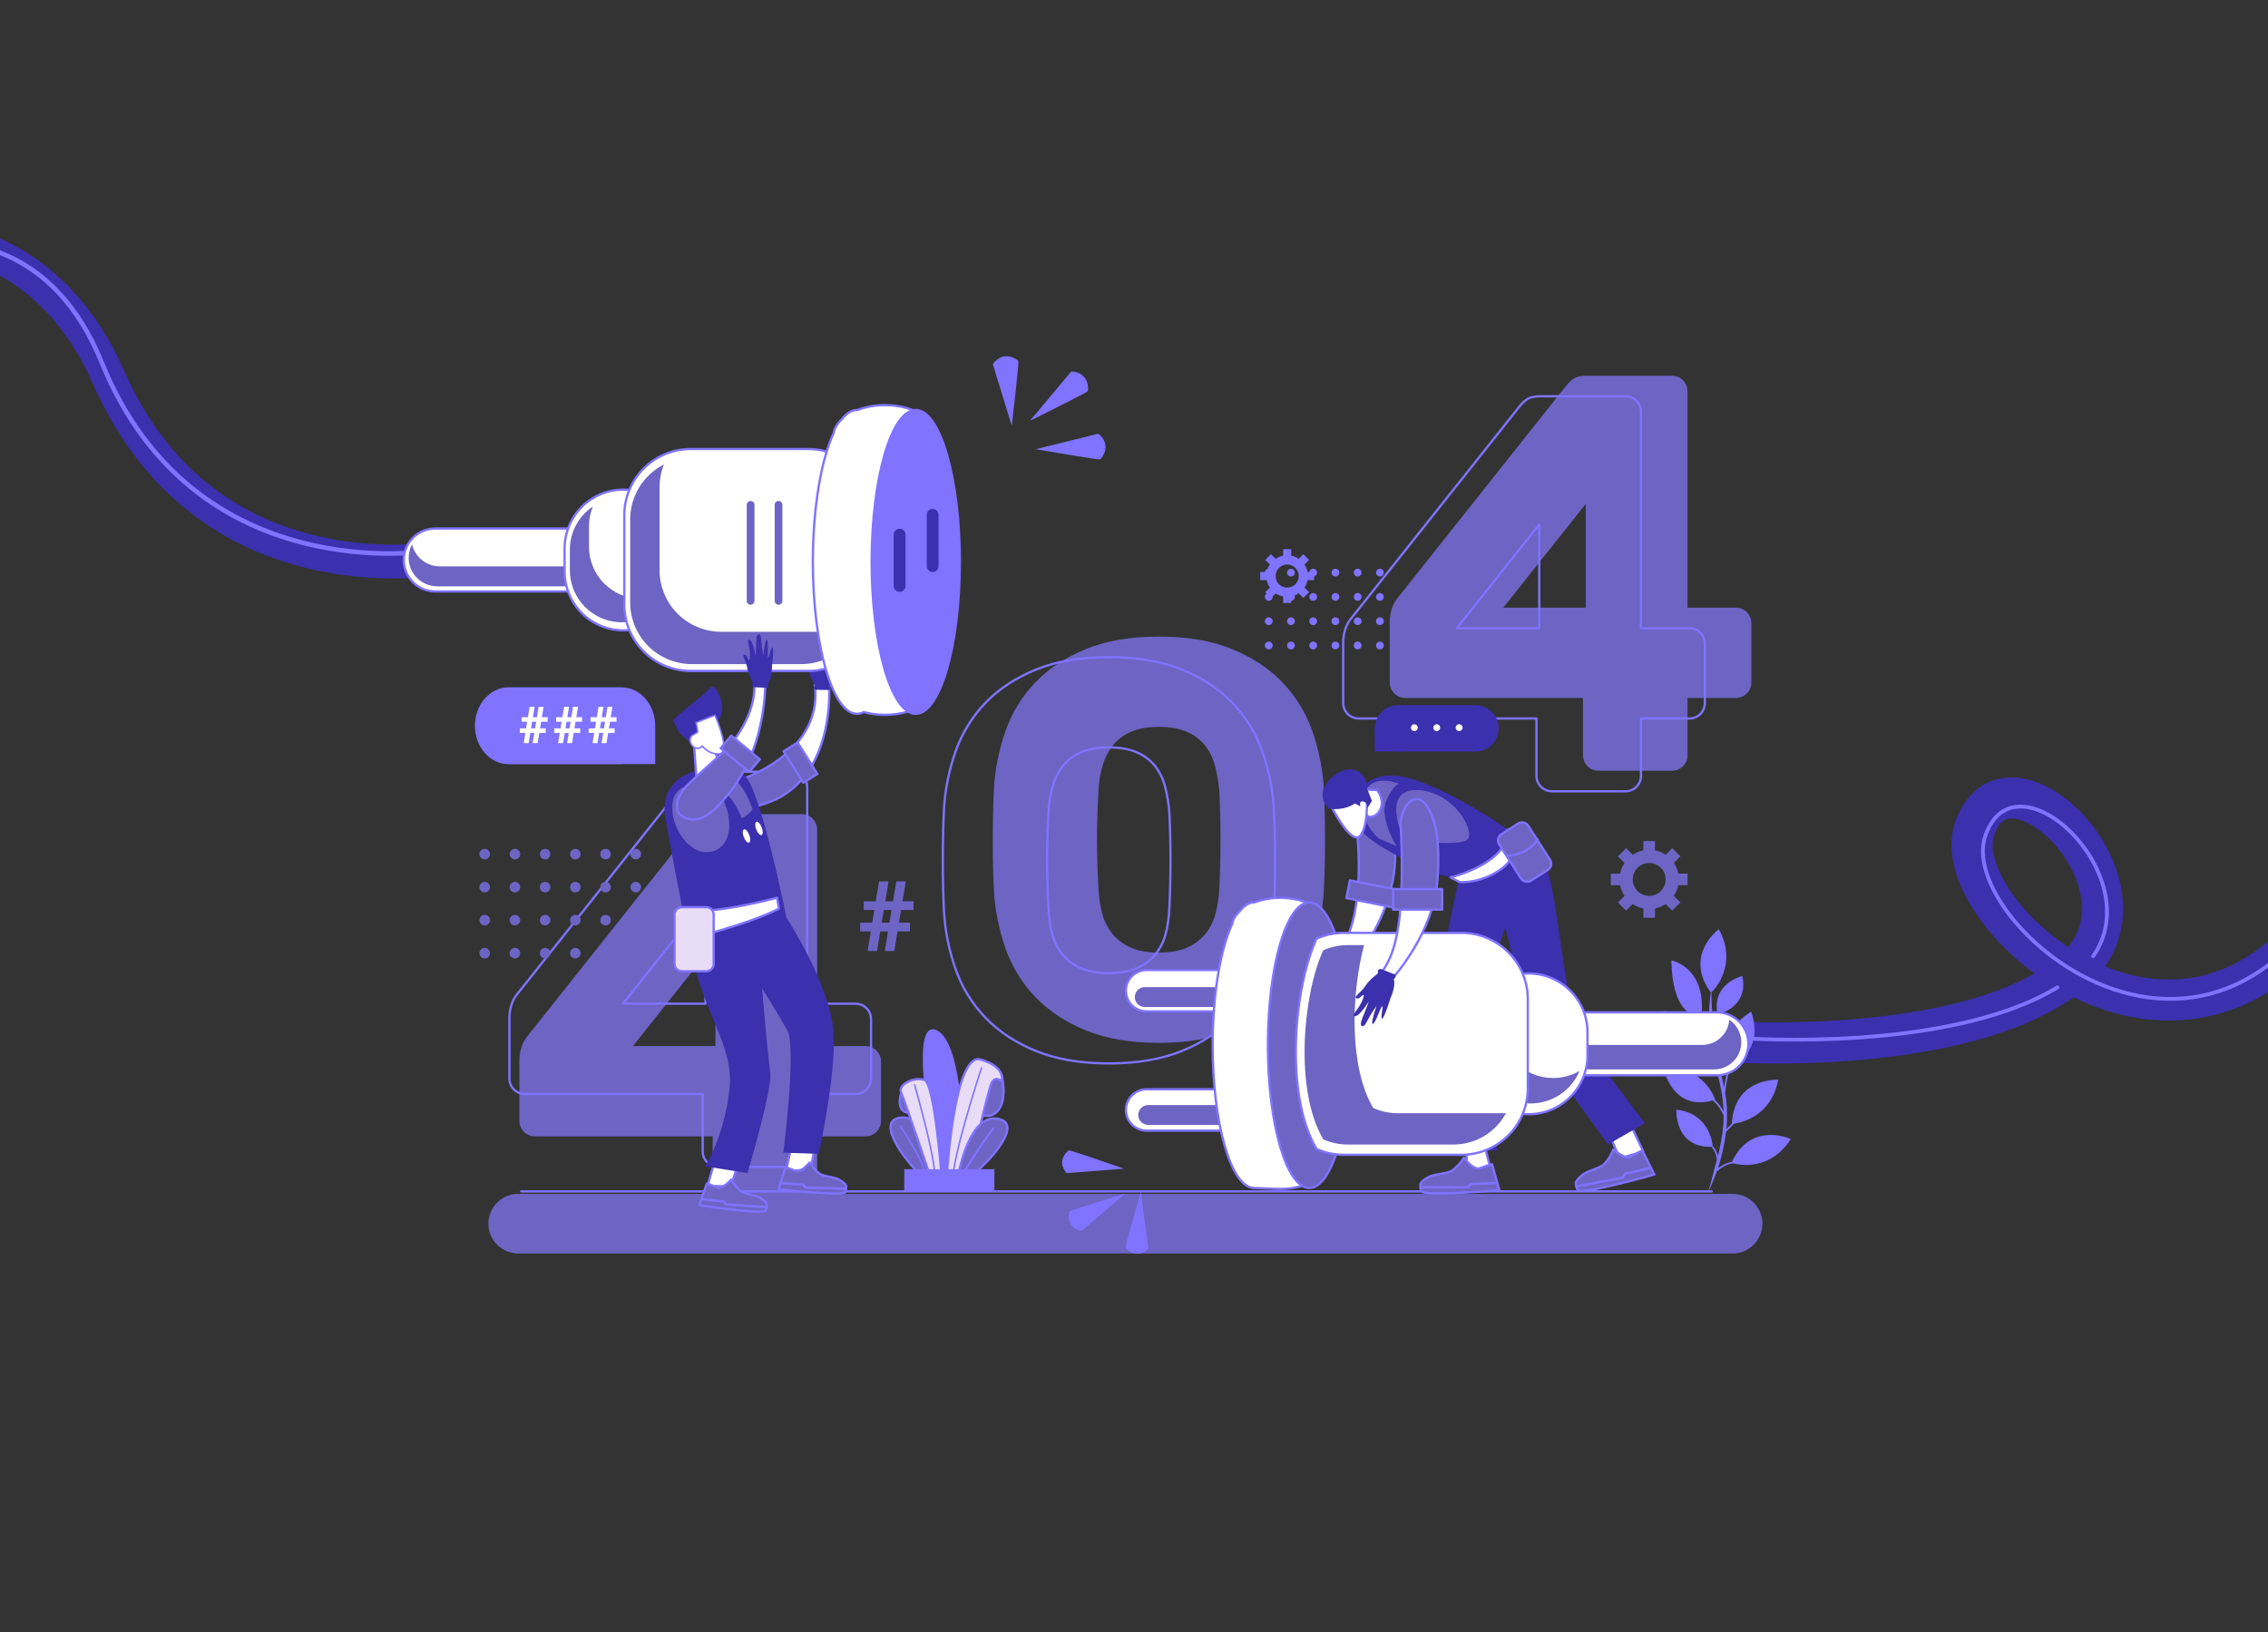 <svg width="1184" height="852" viewBox="0 0 1184 852" fill="none" xmlns="http://www.w3.org/2000/svg">
<rect x="0" y="0" width="1184" height="852" fill="#333333" stroke="none"/>
<g clip-path="url(#clip0_825_216)">
<path d="M-246.587 335.229L-252.235 318.533C-252.067 318.475 -233.863 312.171 -214.852 297.349C-189.966 277.946 -175.406 253.741 -171.578 225.403C-167.61 196.023 -154.619 169.935 -134.013 149.958C-114.908 131.437 -89.998 119.228 -63.871 115.58C-38.337 112.015 -13.223 116.591 8.747 128.814C32.711 142.145 52.017 164.367 64.578 193.081C84.851 239.425 118.67 268.562 165.094 279.679C200.279 288.105 229.979 282.552 230.276 282.495L233.661 299.793C232.323 300.054 200.465 306.107 161.684 296.985C138.765 291.594 118.167 282.002 100.463 268.476C78.375 251.6 60.861 228.608 48.406 200.136C27.125 151.489 -13.928 126.401 -61.428 133.036C-101.946 138.693 -146.311 170.176 -154.09 227.759C-158.519 260.556 -175.949 289.558 -204.493 311.63C-225.808 328.113 -245.749 334.947 -246.587 335.229Z" fill="#3B30AD"/>
<path d="M224.426 287.606C224.426 287.606 101.37 308.278 53.094 189.21C4.817 70.143 -136.843 144.04 -165.051 213.017C-193.26 281.992 -253.546 310.081 -253.546 310.081" stroke="#7F73FF" stroke-width="2.385" stroke-linecap="round" stroke-linejoin="round"/>
<path d="M926.723 555.254C909.985 555.254 898.692 554.471 897.187 554.361L898.76 532.963C899.891 533.047 1005.64 540.31 1062.07 508.218C1055.13 503.139 1048.7 497.414 1042.85 491.119C1023.15 469.832 1014.8 446.836 1020.53 429.607C1025.53 414.541 1036.3 405.884 1050.06 405.856H1050.12C1071.35 405.856 1095.89 427.485 1104.86 454.111C1111.09 472.624 1108.89 490.232 1098.96 504.549C1114.58 510.917 1132.26 513.644 1150.27 509.208C1191.09 499.158 1223.2 454.694 1243.15 380.624L1263.89 386.194C1252.27 429.374 1236.47 463.65 1216.94 488.074C1199.22 510.23 1178.52 524.349 1155.41 530.04C1135.07 535.049 1113.06 533.233 1091.76 524.782C1088.64 523.545 1085.55 522.17 1082.49 520.658C1039.94 550.643 967.323 555.254 926.723 555.254ZM1050.13 427.311H1050.1C1048.25 427.314 1043.92 427.323 1040.92 436.363C1038.36 444.076 1042.84 459.495 1058.63 476.555C1064.94 483.313 1072.03 489.295 1079.76 494.375C1088.89 483.004 1087.65 470.325 1084.5 460.95C1078.11 441.993 1060.79 427.311 1050.13 427.311Z" fill="#3B30AD"/>
<path d="M1092.71 499.21C1122.52 456.653 1051.58 390.763 1036.33 436.684C1019.69 486.764 1185.74 622.105 1248.36 389.502" stroke="#7F73FF" stroke-width="1.987" stroke-linecap="round" stroke-linejoin="round"/>
<path d="M920.063 638.841C920.063 640.884 919.66 642.908 918.877 644.795C918.094 646.683 916.947 648.398 915.5 649.843C914.053 651.287 912.336 652.433 910.446 653.215C908.556 653.997 906.53 654.4 904.484 654.4H270.54C266.408 654.4 262.446 652.76 259.524 649.843C256.603 646.925 254.961 642.968 254.961 638.841C254.961 636.798 255.364 634.775 256.147 632.887C256.93 630.999 258.077 629.284 259.524 627.839C260.971 626.395 262.688 625.249 264.578 624.467C266.468 623.685 268.494 623.282 270.54 623.282H904.484C906.53 623.282 908.556 623.685 910.446 624.467C912.336 625.248 914.054 626.395 915.5 627.839C916.947 629.284 918.095 630.999 918.877 632.887C919.66 634.775 920.063 636.798 920.063 638.841Z" fill="#6D64C4"/>
<path d="M543.603 234.414L573.232 227.085C573.232 227.085 580.025 231.96 574.201 239.201C573.862 239.621 543.603 234.414 543.603 234.414Z" fill="#7F73FF"/>
<path d="M543.603 234.414L573.232 227.085C573.232 227.085 580.025 231.96 574.201 239.201C573.862 239.621 543.603 234.414 543.603 234.414Z" stroke="#7F73FF" stroke-width="1.192" stroke-miterlimit="10"/>
<path d="M539.915 217.939L559.496 194.553C559.496 194.553 567.862 194.481 567.441 203.76C567.415 204.297 539.915 217.939 539.915 217.939Z" fill="#7F73FF"/>
<path d="M539.915 217.939L559.496 194.553C559.496 194.553 567.862 194.481 567.441 203.76C567.415 204.297 539.915 217.939 539.915 217.939Z" stroke="#7F73FF" stroke-width="1.192" stroke-miterlimit="10"/>
<path d="M527.913 219.385L518.967 190.239C518.967 190.239 523.47 183.198 531.028 188.611C531.466 188.926 527.913 219.385 527.913 219.385Z" fill="#7F73FF"/>
<path d="M527.913 219.385L518.967 190.239C518.967 190.239 523.47 183.198 531.028 188.611C531.466 188.926 527.913 219.385 527.913 219.385Z" stroke="#7F73FF" stroke-width="1.192" stroke-miterlimit="10"/>
<path d="M583.894 609.748L557.121 611.842C557.121 611.842 551.929 606.633 558.03 601.188C558.383 600.872 583.894 609.748 583.894 609.748Z" fill="#7F73FF"/>
<path d="M583.894 609.748L557.121 611.842C557.121 611.842 551.929 606.633 558.03 601.188C558.383 600.872 583.894 609.748 583.894 609.748Z" stroke="#7F73FF" stroke-width="1.192" stroke-miterlimit="10"/>
<path d="M584.716 624.577L564.346 642.056C564.346 642.056 557.075 640.913 558.779 632.92C558.879 632.457 584.716 624.577 584.716 624.577Z" fill="#7F73FF"/>
<path d="M584.716 624.577L564.346 642.056C564.346 642.056 557.075 640.913 558.779 632.92C558.879 632.457 584.716 624.577 584.716 624.577Z" stroke="#7F73FF" stroke-width="1.192" stroke-miterlimit="10"/>
<path d="M595.341 625.051L598.897 651.635C598.897 651.635 593.973 657.097 588.194 651.311C587.86 650.975 595.341 625.051 595.341 625.051Z" fill="#7F73FF"/>
<path d="M595.341 625.051L598.897 651.635C598.897 651.635 593.973 657.097 588.194 651.311C587.86 650.975 595.341 625.051 595.341 625.051Z" stroke="#7F73FF" stroke-width="1.192" stroke-miterlimit="10"/>
<path d="M463.581 486.249H459.558L457.885 496.479H452.913L454.587 486.249H449.04V481.683H455.336L456.435 475.096H450.914V470.53H457.185L458.909 460.15H463.856L462.157 470.53H466.179L467.903 460.15H472.875L471.151 470.53H476.922V475.096H470.401L469.302 481.683H475.024V486.249H468.553L466.879 496.479H461.907L463.581 486.249ZM460.308 481.683H464.33L465.429 475.096H461.407L460.308 481.683Z" fill="#6D64C4"/>
<path d="M379.992 631.259C377.887 631.235 375.875 630.389 374.387 628.902C372.898 627.416 372.051 625.407 372.027 623.304V593.254H279.104C276.999 593.23 274.988 592.384 273.499 590.898C272.011 589.411 271.164 587.403 271.14 585.301V554.072C271.14 548.966 272.418 544.744 274.975 541.404L363.177 430.337C364.946 428.177 366.569 426.753 368.044 426.065C369.519 425.379 371.534 425.035 374.092 425.033H418.635C420.74 425.058 422.751 425.904 424.24 427.391C425.728 428.877 426.575 430.886 426.599 432.988V546.117H451.969C454.074 546.142 456.085 546.988 457.573 548.475C459.062 549.961 459.909 551.97 459.934 554.072V585.301C459.909 587.403 459.062 589.411 457.574 590.898C456.085 592.384 454.074 593.23 451.969 593.254H426.599V623.304C426.575 625.406 425.728 627.415 424.24 628.902C422.751 630.388 420.74 631.234 418.635 631.259H379.992ZM373.501 546.117V491.91L330.433 546.117H373.501Z" fill="#6D64C4"/>
<path d="M604.999 332.33C619.747 332.33 632.432 334.491 643.052 338.812C653.671 343.135 662.472 348.928 669.454 356.193C676.437 363.468 681.77 372.16 685.089 381.677C688.549 391.501 690.585 401.769 691.135 412.169C691.528 420.616 691.724 429.455 691.726 438.684C691.726 447.918 691.529 456.56 691.135 464.609C690.585 475.009 688.549 485.277 685.089 495.101C681.771 504.619 676.438 513.311 669.454 520.585C662.47 527.854 653.67 533.648 643.052 537.967C632.432 542.285 619.748 544.445 604.999 544.448C590.249 544.448 577.564 542.287 566.944 537.967C556.325 533.649 547.525 527.855 540.543 520.585C533.555 513.314 528.222 504.621 524.908 495.101C521.446 485.278 519.409 475.01 518.861 464.609C518.465 456.558 518.268 447.916 518.271 438.684C518.271 429.454 518.468 420.616 518.861 412.169C519.409 401.769 521.446 391.501 524.908 381.677C528.224 372.158 533.557 363.466 540.543 356.193C547.521 348.93 556.322 343.136 566.944 338.812C577.564 334.494 590.249 332.333 604.999 332.33ZM636.563 463.136C637.346 446.445 637.346 429.947 636.563 413.642C636.221 409.069 635.481 404.535 634.35 400.09C633.377 396.193 631.62 392.535 629.187 389.337C626.688 386.187 623.445 383.706 619.747 382.119C615.812 380.351 610.896 379.467 604.999 379.468C599.099 379.468 594.182 380.352 590.249 382.119C586.551 383.705 583.307 386.186 580.809 389.337C578.366 392.549 576.564 396.199 575.499 400.09C574.273 404.509 573.579 409.059 573.434 413.642C572.448 430.126 572.448 446.653 573.434 463.136C573.58 467.709 574.223 472.253 575.352 476.688C576.33 480.611 578.141 484.278 580.661 487.442C583.235 490.576 586.523 493.051 590.249 494.66C594.181 496.427 599.097 497.311 604.999 497.31C610.898 497.31 615.815 496.427 619.747 494.66C623.472 493.05 626.759 490.575 629.335 487.442C631.852 484.276 633.662 480.61 634.645 476.688C635.769 472.253 636.412 467.709 636.563 463.136Z" fill="#6D64C4"/>
<path d="M834.354 402.378C832.249 402.353 830.238 401.507 828.75 400.021C827.261 398.534 826.414 396.525 826.389 394.423V364.373H733.467C731.363 364.349 729.351 363.503 727.862 362.017C726.374 360.53 725.527 358.521 725.503 356.419V325.19C725.503 320.086 726.781 315.863 729.338 312.522L817.539 201.455C819.309 199.297 820.932 197.873 822.407 197.183C823.882 196.498 825.897 196.154 828.454 196.152H872.999C875.103 196.177 877.115 197.023 878.603 198.509C880.091 199.996 880.938 202.005 880.963 204.107V317.236H906.332C908.436 317.261 910.448 318.107 911.936 319.593C913.425 321.08 914.272 323.088 914.297 325.19V356.419C914.272 358.521 913.425 360.53 911.937 362.017C910.448 363.503 908.436 364.349 906.332 364.373H880.963V394.423C880.938 396.525 880.091 398.534 878.603 400.021C877.115 401.507 875.103 402.353 872.999 402.378H834.354ZM827.864 317.236V263.029L784.796 317.236H827.864Z" fill="#6D64C4"/>
<path d="M374.785 609.139C372.681 609.114 370.669 608.268 369.181 606.782C367.692 605.296 366.845 603.287 366.821 601.185V571.134H273.898C271.794 571.11 269.782 570.264 268.294 568.778C266.805 567.291 265.958 565.282 265.934 563.18V531.951C265.934 526.847 267.213 522.624 269.769 519.283L357.97 408.217C359.74 406.058 361.363 404.634 362.838 403.944C364.313 403.259 366.329 402.915 368.886 402.913H413.429C415.534 402.937 417.546 403.783 419.034 405.27C420.522 406.757 421.369 408.766 421.393 410.868V523.997H446.763C448.868 524.021 450.88 524.867 452.368 526.354C453.856 527.84 454.703 529.849 454.728 531.951V563.18C454.703 565.282 453.857 567.291 452.368 568.778C450.88 570.264 448.868 571.11 446.763 571.134H421.393V601.185C421.369 603.287 420.522 605.296 419.034 606.782C417.546 608.269 415.534 609.114 413.429 609.139H374.785ZM368.295 523.997V469.789L325.227 523.997H368.295Z" stroke="#7F73FF" stroke-width="1.192" stroke-linecap="round" stroke-linejoin="round"/>
<path d="M578.911 343.058C593.66 343.058 606.345 345.218 616.965 349.539C627.584 353.862 636.385 359.656 643.367 366.921C650.35 374.196 655.683 382.887 659.002 392.405C662.462 402.229 664.498 412.497 665.048 422.896C665.44 431.343 665.637 440.182 665.639 449.412C665.639 458.645 665.442 467.287 665.048 475.337C664.498 485.737 662.462 496.004 659.002 505.828C655.684 515.346 650.351 524.038 643.367 531.312C636.383 538.581 627.582 544.375 616.965 548.694C606.345 553.012 593.661 555.173 578.911 555.176C564.162 555.176 551.477 553.015 540.857 548.694C530.238 544.377 521.437 538.583 514.456 531.312C507.468 524.041 502.135 515.348 498.821 505.828C495.359 496.005 493.322 485.737 492.774 475.337C492.378 467.285 492.181 458.643 492.184 449.412C492.184 440.182 492.381 431.343 492.774 422.896C493.322 412.496 495.359 402.228 498.821 392.405C502.136 382.886 507.469 374.193 514.456 366.921C521.434 359.657 530.234 353.863 540.857 349.539C551.477 345.221 564.162 343.061 578.911 343.058ZM610.476 473.863C611.259 457.172 611.259 440.674 610.476 424.37C610.135 419.797 609.394 415.262 608.263 410.818C607.289 406.921 605.533 403.262 603.1 400.064C600.601 396.914 597.358 394.434 593.66 392.847C589.724 391.079 584.808 390.194 578.911 390.195C573.011 390.195 568.094 391.079 564.161 392.847C560.464 394.433 557.22 396.913 554.722 400.064C552.279 403.276 550.477 406.927 549.412 410.818C548.186 415.237 547.492 419.786 547.347 424.37C546.361 440.853 546.361 457.38 547.347 473.863C547.493 478.437 548.136 482.98 549.264 487.415C550.243 491.338 552.054 495.005 554.574 498.169C557.148 501.304 560.435 503.778 564.161 505.387C568.093 507.155 573.01 508.038 578.911 508.038C584.811 508.038 589.727 507.155 593.66 505.387C597.386 503.777 600.672 501.302 603.248 498.169C605.765 495.003 607.576 491.337 608.558 487.415C609.682 482.98 610.325 478.436 610.476 473.863V473.863Z" stroke="#7F73FF" stroke-width="1.192" stroke-linecap="round" stroke-linejoin="round"/>
<path d="M810.065 413.105C807.96 413.081 805.948 412.235 804.46 410.749C802.971 409.262 802.124 407.253 802.1 405.151V375.101H709.177C707.073 375.077 705.061 374.231 703.573 372.745C702.084 371.258 701.237 369.249 701.213 367.147V335.918C701.213 330.813 702.492 326.591 705.048 323.25L793.25 212.183C795.019 210.024 796.642 208.6 798.117 207.911C799.591 207.226 801.607 206.882 804.164 206.88H848.708C850.813 206.905 852.824 207.751 854.313 209.237C855.801 210.723 856.648 212.732 856.673 214.834V327.964H882.042C884.147 327.988 886.158 328.834 887.647 330.321C889.135 331.807 889.982 333.816 890.007 335.918V367.147C889.982 369.249 889.135 371.258 887.647 372.744C886.158 374.231 884.147 375.076 882.042 375.101H856.673V405.151C856.648 407.253 855.801 409.262 854.313 410.748C852.824 412.235 850.813 413.081 848.708 413.105H810.065ZM803.574 327.964V273.756L760.506 327.964H803.574Z" stroke="#7F73FF" stroke-width="1.192" stroke-linecap="round" stroke-linejoin="round"/>
<path d="M272.06 622.004H893.551" stroke="#7F73FF" stroke-width="1.192" stroke-linecap="round" stroke-linejoin="round"/>
<path d="M386.862 603.134L381.491 619.417L369.316 619.085L373.339 605.528" fill="white"/>
<path d="M386.862 603.134L381.491 619.417L369.316 619.085L373.339 605.528" stroke="#7F73FF" stroke-width="1.192" stroke-linecap="round" stroke-linejoin="round"/>
<path d="M432.799 356.916L425.402 357.533C427.2 372.625 420.781 383.773 412.365 391.741L420.522 404.563C435.163 385.232 432.799 356.916 432.799 356.916Z" fill="white" stroke="#7F73FF" stroke-width="1.192" stroke-linecap="round" stroke-linejoin="round"/>
<path d="M381.953 408.667L388.793 421.787C403.962 420.103 413.952 413.237 420.522 404.563L412.365 391.741C399.495 403.924 381.953 408.667 381.953 408.667Z" fill="#6D64C4" stroke="#7F73FF" stroke-width="1.192" stroke-linecap="round" stroke-linejoin="round"/>
<path d="M432.694 360.222L425.837 360.104C425.548 359.928 425.283 359.715 425.048 359.471C424.689 359.088 425.438 357.717 425.438 357.717C425.438 357.717 422.9 353.749 422.321 350.362C421.742 346.975 419.056 343.644 420.677 343.601C422.298 343.557 422.376 346.471 423.179 346.126C423.58 345.953 423.713 343.285 423.256 340.684C422.801 338.084 421.756 335.551 422.898 335.763C425.18 336.187 426.417 344.523 426.417 344.523C426.417 344.523 426.585 341.836 426.573 339.024C426.562 336.008 426.419 332.854 427.849 332.874C429.083 332.891 429.061 335.664 429.394 338.425C429.632 340.243 429.973 342.045 430.418 343.823C430.418 343.823 431.026 334.706 432.026 335.651C433.026 336.595 432.303 344.699 432.883 344.696C433.465 344.693 434.181 339.021 435.004 339.485C435.829 339.949 434.958 349.695 434.958 349.695C434.958 349.695 435.271 355.409 433.072 358.061C433.072 358.061 434.051 359.808 432.694 360.222Z" fill="#3B30AD"/>
<path d="M416.41 387.634L409.092 392.205L419.382 408.637L426.7 404.066L416.41 387.634Z" fill="#6D64C4" stroke="#7F73FF" stroke-width="1.192" stroke-linecap="round" stroke-linejoin="round"/>
<path d="M321.581 292.347C321.581 296.703 319.848 300.882 316.763 303.962C313.679 307.043 309.496 308.774 305.133 308.775H227.213C222.85 308.775 218.667 307.044 215.582 303.963C212.497 300.882 210.764 296.704 210.763 292.347C210.763 287.99 212.497 283.811 215.582 280.73C218.666 277.649 222.85 275.918 227.213 275.918H305.133C309.496 275.919 313.679 277.65 316.764 280.731C319.848 283.812 321.581 287.99 321.581 292.347Z" fill="white" stroke="#7F73FF" stroke-width="1.192" stroke-linecap="round" stroke-linejoin="round"/>
<path d="M300.139 295.689H229.614C226.249 295.687 222.985 294.547 220.352 292.455C217.72 290.363 215.874 287.442 215.117 284.168C213.895 286.433 213.283 288.977 213.34 291.549C213.397 294.122 214.121 296.635 215.442 298.845C216.763 301.054 218.635 302.883 220.875 304.154C223.116 305.424 225.648 306.092 228.224 306.093H298.75C300.991 306.099 303.205 305.598 305.225 304.628C307.245 303.657 309.019 302.243 310.414 300.49C311.808 298.737 312.787 296.692 313.278 294.508C313.768 292.323 313.756 290.056 313.244 287.877C311.969 290.239 310.078 292.213 307.771 293.588C305.463 294.964 302.826 295.69 300.139 295.689Z" fill="#6D64C4"/>
<path d="M356.213 298.398C356.214 302.429 355.419 306.421 353.875 310.145C352.331 313.87 350.067 317.254 347.213 320.105C344.359 322.955 340.97 325.216 337.241 326.759C333.511 328.301 329.514 329.095 325.478 329.095C321.442 329.095 317.445 328.301 313.715 326.759C309.986 325.216 306.598 322.955 303.744 320.105C300.889 317.254 298.626 313.87 297.081 310.145C295.537 306.421 294.743 302.429 294.744 298.398V286.294C294.743 282.263 295.538 278.271 297.082 274.547C298.626 270.822 300.89 267.438 303.744 264.588C306.598 261.737 309.987 259.476 313.716 257.934C317.445 256.391 321.442 255.597 325.478 255.598C329.514 255.597 333.511 256.391 337.24 257.934C340.97 259.476 344.358 261.737 347.212 264.588C350.066 267.438 352.33 270.822 353.875 274.547C355.419 278.271 356.214 282.263 356.213 286.294V298.398Z" fill="white" stroke="#7F73FF" stroke-width="1.192" stroke-linecap="round" stroke-linejoin="round"/>
<path d="M334.685 312.619C331.112 312.619 327.573 311.917 324.272 310.551C320.97 309.185 317.971 307.184 315.444 304.66C312.917 302.137 310.913 299.141 309.546 295.843C308.178 292.546 307.475 289.012 307.476 285.443V274.727C307.473 271.205 308.158 267.716 309.492 264.455C305.797 266.942 302.772 270.298 300.681 274.227C298.59 278.156 297.498 282.538 297.501 286.988V297.704C297.501 304.003 299.692 310.106 303.699 314.971C307.707 319.835 313.282 323.158 319.471 324.371C325.661 325.584 332.08 324.612 337.631 321.621C343.182 318.631 347.52 313.807 349.904 307.975C345.411 311.01 340.109 312.628 334.685 312.619Z" fill="#6D64C4"/>
<path d="M456.644 315.692C456.644 320.234 455.749 324.732 454.008 328.928C452.268 333.124 449.717 336.937 446.501 340.149C443.285 343.361 439.467 345.908 435.265 347.646C431.063 349.384 426.56 350.278 422.012 350.278H360.542C355.994 350.278 351.49 349.383 347.289 347.645C343.087 345.907 339.269 343.36 336.053 340.148C332.838 336.937 330.287 333.124 328.547 328.928C326.806 324.731 325.911 320.234 325.911 315.692V268.999C325.911 264.458 326.807 259.96 328.547 255.764C330.287 251.568 332.838 247.755 336.054 244.544C339.27 241.332 343.087 238.784 347.289 237.046C351.491 235.308 355.994 234.414 360.542 234.414H422.012C426.56 234.414 431.063 235.308 435.265 237.046C439.467 238.784 443.285 241.331 446.501 244.543C449.717 247.754 452.268 251.567 454.008 255.764C455.748 259.96 456.644 264.457 456.644 268.999V315.692Z" fill="white" stroke="#7F73FF" stroke-width="1.192" stroke-linecap="round" stroke-linejoin="round"/>
<path d="M433.656 329.843H376.522C372.295 329.843 368.109 329.012 364.204 327.397C360.298 325.781 356.75 323.413 353.761 320.428C350.772 317.443 348.401 313.899 346.783 309.999C345.166 306.099 344.333 301.918 344.334 297.697V254.298C344.331 250.262 345.092 246.263 346.577 242.51C341.284 245.199 336.839 249.298 333.735 254.354C330.631 259.41 328.988 265.225 328.988 271.156V314.555C328.988 318.777 329.82 322.957 331.438 326.857C333.055 330.757 335.426 334.301 338.415 337.286C341.404 340.271 344.953 342.639 348.858 344.255C352.763 345.87 356.949 346.701 361.176 346.701H418.31C424.771 346.701 431.082 344.759 436.422 341.129C441.763 337.498 445.886 332.346 448.256 326.344C443.735 328.649 438.731 329.848 433.656 329.843Z" fill="#6D64C4"/>
<path d="M461.997 211.5C457.07 211.463 452.177 212.327 447.561 214.049C447.498 214.048 447.435 214.042 447.372 214.042C444.553 214.042 441.852 215.791 439.356 218.987C437.123 221.075 435.65 223.49 435.173 226.09C428.676 240.108 424.355 264.987 424.355 293.347C424.355 337.146 434.66 372.652 447.372 372.652C448.6 372.64 449.807 372.325 450.885 371.734C454.507 372.714 458.245 373.204 461.997 373.192C476.909 373.192 489 365.835 489 356.763V227.93C489 218.857 476.909 211.5 461.997 211.5Z" fill="white" stroke="#7F73FF" stroke-width="1.192" stroke-linecap="round" stroke-linejoin="round"/>
<path d="M408.45 313.696C408.45 314.232 408.237 314.746 407.858 315.124C407.478 315.503 406.964 315.716 406.428 315.716C405.893 315.714 405.38 315.501 405.003 315.122C404.625 314.744 404.413 314.231 404.413 313.696V263.547C404.415 263.013 404.627 262.502 405.005 262.125C405.382 261.748 405.894 261.535 406.428 261.534C406.963 261.534 407.476 261.746 407.856 262.123C408.235 262.5 408.448 263.012 408.45 263.547V313.696Z" fill="#6D64C4"/>
<path d="M393.872 313.696C393.872 314.232 393.659 314.746 393.28 315.124C392.9 315.503 392.386 315.716 391.85 315.716C391.315 315.714 390.802 315.501 390.424 315.122C390.047 314.744 389.835 314.231 389.835 313.696V263.547C389.836 263.013 390.049 262.502 390.427 262.125C390.804 261.748 391.316 261.535 391.85 261.534C392.385 261.534 392.898 261.746 393.277 262.123C393.656 262.5 393.87 263.012 393.872 263.547V313.696Z" fill="#6D64C4"/>
<path d="M501.08 293.347C501.08 337.146 490.775 372.652 478.063 372.652C465.35 372.652 455.046 337.146 455.046 293.347C455.046 249.547 465.35 214.041 478.063 214.041C490.775 214.041 501.08 249.547 501.08 293.347Z" fill="#7F73FF" stroke="#7F73FF" stroke-width="1.192" stroke-miterlimit="10"/>
<path d="M472.701 305.914C472.701 306.727 472.377 307.506 471.802 308.081C471.226 308.656 470.445 308.979 469.631 308.979C469.228 308.979 468.829 308.9 468.457 308.746C468.085 308.592 467.746 308.366 467.461 308.081C467.176 307.797 466.95 307.459 466.796 307.087C466.642 306.715 466.562 306.316 466.562 305.914V279.094C466.562 278.692 466.642 278.293 466.796 277.921C466.95 277.55 467.176 277.212 467.461 276.927C467.746 276.642 468.085 276.417 468.457 276.263C468.829 276.109 469.228 276.029 469.631 276.029C470.445 276.029 471.226 276.352 471.802 276.927C472.377 277.502 472.701 278.282 472.701 279.094V305.914Z" fill="#3B30AD"/>
<path d="M489.964 295.569C489.964 296.382 489.64 297.162 489.065 297.737C488.489 298.312 487.709 298.634 486.895 298.635C486.081 298.634 485.3 298.311 484.725 297.737C484.149 297.162 483.826 296.382 483.826 295.569V268.75C483.826 267.937 484.149 267.157 484.725 266.582C485.3 266.008 486.081 265.685 486.895 265.685C487.709 265.685 488.489 266.008 489.065 266.582C489.64 267.157 489.964 267.937 489.964 268.75V295.569Z" fill="#3B30AD"/>
<path d="M425.801 596.046L423.403 609.935L410.167 612.042L413.142 598.441" fill="white"/>
<path d="M425.801 596.046L423.403 609.935L410.167 612.042L413.142 598.441" stroke="#7F73FF" stroke-width="1.192" stroke-linecap="round" stroke-linejoin="round"/>
<path d="M365.389 401.891C365.389 401.891 345.432 404.88 347.029 424.213C347.571 430.768 358.803 487.394 358.803 487.394L411.191 482.414C411.191 482.414 397.12 410.261 388.141 404.282C379.16 398.303 365.389 401.891 365.389 401.891Z" fill="#3B30AD"/>
<path d="M358.803 487.393C358.803 487.393 361.332 503.392 366.985 518.485C375.504 541.227 382.802 552.527 380.755 569.385C377.691 594.639 368.063 608.881 368.063 608.881L390.219 612.424C390.219 612.424 404.029 566.065 401.984 559.424C398.392 528.332 395.078 480.242 395.078 480.242L358.803 487.393Z" fill="#3B30AD"/>
<path d="M407.598 474.538C407.598 474.538 434.035 513.061 435.233 540.267C436.209 562.441 427.431 602.367 427.431 602.367L408.926 601.783C408.926 601.783 415.539 550.994 411.447 538.734C399.473 517.209 381.523 490.97 381.523 490.97L407.598 474.538Z" fill="#3B30AD"/>
<path d="M360.001 410.111C360.001 410.111 373.471 406.075 378.561 419.827C383.649 433.58 379.149 443.25 370.97 444.725C353.901 447.803 341.739 412.204 360.001 410.111Z" fill="#6D64C4"/>
<path d="M392.78 422.229C393.238 423.656 387.242 427.302 387.242 427.302C386.313 424.889 385.189 422.557 383.882 420.326C382.814 418.576 381.597 416.922 380.244 415.381C377.962 413.25 374.968 410.261 371.614 408.78C370.397 408.216 369.13 407.766 367.829 407.434C365.148 406.748 364.977 404.039 367.709 403.572C369.06 403.163 370.469 402.976 371.881 403.017C373.308 403.059 374.725 403.273 376.101 403.653C377.543 403.945 378.948 404.403 380.286 405.016C381.598 405.633 382.853 406.364 384.037 407.202C385.321 407.988 390.219 414.246 392.78 422.229Z" fill="#6D64C4"/>
<path d="M365.88 377.862L363.84 391.03L354.603 382.559L351.322 376.018L355.012 372.537C355.012 372.537 368.955 361.274 371.211 358.714C373.467 356.155 380.846 370.473 374.49 376.412" fill="#3B30AD"/>
<path d="M362.296 388.735L363.444 404.879C363.444 404.879 369.206 407.794 372.499 407.346C374.446 407.088 376.22 406.096 377.457 404.572L372.124 388.835L362.296 388.735Z" fill="white" stroke="#7F73FF" stroke-width="1.192" stroke-linecap="round" stroke-linejoin="round"/>
<path d="M373.243 373.347L363.364 377.242C363.364 377.242 364.393 381.734 364.179 382.255C364.177 382.256 361.356 383.958 361.354 383.959C359.983 384.909 359.85 387.087 361.058 388.827C362.265 390.566 364.355 391.206 365.726 390.256C366.038 390.036 366.294 389.746 366.474 389.41C369.317 392.283 371.362 393.597 375.119 393.597C382.245 393.597 373.243 373.347 373.243 373.347Z" fill="white" stroke="#7F73FF" stroke-width="0.795" stroke-linecap="round" stroke-linejoin="round"/>
<path d="M399.515 356.488H393.827C394.489 369.283 387.781 381.108 380.091 390.447L390.176 398.818C399.878 378.331 399.515 356.488 399.515 356.488Z" fill="white" stroke="#7F73FF" stroke-width="1.192" stroke-linecap="round" stroke-linejoin="round"/>
<path d="M358.151 410.588C356.803 412.18 355.635 413.915 354.666 415.761C352.815 419.24 352.815 424.033 355.81 425.827C365.389 432.405 374.37 421.662 380.162 414.676C381.36 413.223 382.477 411.757 383.527 410.209C384.578 408.662 385.562 407.15 386.483 405.539C387.162 404.426 387.802 403.466 388.409 402.332C389.035 401.169 389.619 399.996 390.176 398.819L380.091 390.447C379.95 390.616 361.198 407.272 358.151 410.588Z" fill="#6D64C4" stroke="#7F73FF" stroke-width="1.192" stroke-linecap="round" stroke-linejoin="round"/>
<path d="M381.74 384.026L376.219 390.652L391.135 403.05L396.656 396.424L381.74 384.026Z" fill="#6D64C4" stroke="#7F73FF" stroke-width="1.192" stroke-linecap="round" stroke-linejoin="round"/>
<path d="M405.652 468.652C405.652 468.652 373.671 477.478 356.483 475.36L357.738 490.715C357.738 490.715 390.951 482.559 406.499 474.439C406.774 474.295 406.513 473.566 406.513 473.566L405.652 468.652Z" fill="white" stroke="#7F73FF" stroke-width="1.192" stroke-linecap="round" stroke-linejoin="round"/>
<path d="M420.477 619.934L419.279 618.44L407.466 617.646L406.457 620.881C406.457 620.881 440.733 624.768 441.331 622.226C441.523 621.414 441.713 620.939 441.65 620.53L420.477 619.934Z" fill="#6D64C4" stroke="#7F73FF" stroke-width="1.192" stroke-linecap="round" stroke-linejoin="round"/>
<path d="M420.477 619.934L441.65 620.53C441.517 619.66 443.003 618.721 438.113 615.873C435.461 614.329 429.861 614.24 427.861 612.735C425.768 611.136 424.006 609.148 422.672 606.88C422.672 606.88 418.131 612.411 415.587 611.365C413.043 610.317 410.049 609.371 410.049 609.371L407.466 617.646L419.279 618.44L420.477 619.934Z" fill="#6D64C4" stroke="#7F73FF" stroke-width="1.192" stroke-linecap="round" stroke-linejoin="round"/>
<path d="M379.069 628.759L377.93 627.219L366.157 625.968L365.023 629.161C365.023 629.161 399.122 634.375 399.818 631.858C400.042 631.053 400.25 630.586 400.204 630.175L379.069 628.759Z" fill="#6D64C4" stroke="#7F73FF" stroke-width="1.192" stroke-linecap="round" stroke-linejoin="round"/>
<path d="M379.069 628.759L400.204 630.175C400.105 629.3 401.626 628.421 396.851 625.385C394.26 623.738 388.667 623.433 386.728 621.851C384.699 620.172 383.016 618.117 381.77 615.799C381.77 615.799 377.018 621.15 374.516 620.006C372.015 618.861 369.061 617.8 369.061 617.8L366.158 625.968L377.93 627.22L379.069 628.759Z" fill="#6D64C4" stroke="#7F73FF" stroke-width="1.192" stroke-linecap="round" stroke-linejoin="round"/>
<path d="M400.377 359.064L393.408 358.754C393.12 358.566 392.856 358.343 392.624 358.088C392.27 357.69 393.068 356.316 393.068 356.316C393.068 356.316 390.597 352.211 390.102 348.751C389.607 345.291 386.967 341.83 388.617 341.83C390.268 341.83 390.268 344.797 391.093 344.467C391.505 344.303 391.714 341.594 391.322 338.936C390.93 336.28 389.938 333.675 391.093 333.922C393.402 334.416 394.429 342.926 394.429 342.926C394.429 342.926 394.674 340.199 394.74 337.34C394.813 334.273 394.753 331.062 396.207 331.122C397.461 331.173 397.363 333.992 397.625 336.809C397.816 338.663 398.113 340.505 398.516 342.325C398.516 342.325 399.388 333.072 400.377 334.06C401.367 335.048 400.408 343.268 400.999 343.281C401.589 343.293 402.475 337.547 403.301 338.042C404.126 338.535 402.971 348.421 402.971 348.421C402.971 348.421 403.13 354.241 400.821 356.876C400.821 356.876 401.768 358.679 400.377 359.064Z" fill="#3B30AD"/>
<path d="M391.14 435.887C391.875 437.796 391.83 439.59 391.039 439.894C390.248 440.198 389.011 438.896 388.275 436.987C387.54 435.078 387.586 433.283 388.378 432.979C389.167 432.676 390.404 433.978 391.14 435.887Z" fill="white"/>
<path d="M397.662 431.928C398.396 433.837 398.351 435.631 397.561 435.935C396.77 436.238 395.532 434.937 394.797 433.028C394.063 431.119 394.108 429.324 394.9 429.02C395.689 428.718 396.926 430.019 397.662 431.928Z" fill="white"/>
<path d="M355.948 473.602H368.735C369.753 473.602 370.729 474.005 371.449 474.724C372.168 475.442 372.572 476.417 372.572 477.433V503.23C372.572 504.247 372.168 505.221 371.449 505.94C370.729 506.658 369.754 507.062 368.736 507.062H355.948C354.93 507.062 353.954 506.658 353.235 505.94C352.516 505.221 352.111 504.247 352.111 503.23V477.433C352.111 476.417 352.516 475.442 353.235 474.724C353.955 474.005 354.93 473.602 355.948 473.602Z" fill="#E9DCF6" stroke="#7F73FF" stroke-width="1.192" stroke-linecap="round" stroke-linejoin="round"/>
<path d="M893.943 529.202C893.857 528.047 893.769 526.958 893.692 525.929C893.612 524.899 893.602 523.932 893.553 523.04C893.511 522.149 893.466 521.326 893.471 520.584C893.455 519.608 893.443 518.789 893.444 518.101C895.145 516.432 907.343 503.501 897.315 485.128C897.315 485.128 878.788 498.521 893.11 518.093C893.005 518.769 892.889 519.586 892.778 520.547C892.59 522.033 892.451 523.845 892.313 525.93C892.267 526.97 892.223 528.081 892.177 529.249C892.106 530.423 892.285 531.647 892.337 532.93C892.409 533.928 892.466 534.971 892.542 536.036C891.856 535.134 890.951 533.948 890.039 532.754C889.582 532.156 889.124 531.552 888.691 530.995C888.524 530.792 888.365 530.595 888.208 530.402C890.98 504.945 872.524 501.353 872.524 501.353C872.978 528.195 883.861 530.522 887.22 530.598C887.464 530.901 887.726 531.219 888.004 531.558C888.432 532.116 888.891 532.712 889.34 533.305C890.252 534.497 891.159 535.687 891.84 536.583C891.94 536.687 891.981 536.821 892.092 536.897C892.197 536.979 892.299 537.054 892.391 537.129C892.493 537.203 892.563 537.256 892.646 537.321C892.781 538.573 892.923 539.855 893.062 541.178C893.146 541.909 893.208 542.65 893.314 543.397C893.43 544.14 893.55 544.894 893.666 545.656C893.91 547.18 894.157 548.738 894.407 550.319C894.717 551.912 895.012 553.476 895.373 555.095C895.545 555.86 895.727 556.634 895.904 557.405C895.802 557.201 895.689 557.002 895.565 556.81C895.348 556.448 895.127 556.083 894.903 555.714C894.464 554.982 894.021 554.244 893.606 553.555C893.153 552.887 892.73 552.265 892.368 551.728C892.289 551.598 892.202 551.473 892.108 551.353C891.997 551.249 891.888 551.157 891.792 551.062C891.699 550.979 891.622 550.925 891.538 550.854C890.996 546.898 887.654 531.282 868.387 527.749C868.387 527.749 867.155 550.525 891.345 551.751C891.361 551.792 891.378 551.829 891.39 551.872C891.466 552.003 891.551 552.128 891.644 552.246C892.002 552.771 892.413 553.382 892.861 554.036C893.265 554.715 893.706 555.437 894.141 556.169C894.357 556.53 894.577 556.892 894.793 557.249C895.006 557.594 895.198 557.951 895.37 558.318C895.724 559.032 896.049 559.695 896.333 560.26C896.388 560.402 896.458 560.537 896.542 560.664C896.598 560.733 896.652 560.796 896.708 560.864C897.411 563.826 898.124 566.811 898.651 569.821C898.982 571.474 899.176 573.142 899.404 574.795C899.51 575.624 899.549 576.46 899.625 577.283C899.686 578.112 899.778 578.938 899.774 579.763C899.776 579.951 899.78 580.13 899.782 580.32C899.726 580.208 899.672 580.095 899.608 579.981C899.341 579.46 899.047 578.953 898.727 578.464C898.425 577.931 898.025 577.442 897.662 576.911C897.263 576.414 896.857 575.901 896.41 575.425C895.977 575.01 895.571 574.559 895.101 574.183C895.216 574.144 895.324 574.121 895.438 574.084C895.438 574.084 889.145 555.277 868.754 558.785C868.754 558.785 873.548 580.295 894.078 574.485C894.191 574.579 894.303 574.667 894.413 574.759C894.887 575.156 895.335 575.581 895.757 576.032C896.183 576.484 896.569 576.976 896.955 577.45C897.302 577.956 897.685 578.425 897.974 578.938C898.292 579.43 898.576 579.919 898.822 580.397C899.086 580.868 899.289 581.331 899.492 581.754C899.604 581.964 899.647 582.189 899.763 582.372C899.781 582.398 899.794 582.427 899.81 582.453C899.815 583.196 899.812 583.933 899.759 584.668C899.723 585.475 899.695 586.276 899.66 587.074C899.591 587.871 899.495 588.663 899.416 589.443C899.338 590.228 899.255 591.002 899.174 591.772C899.054 592.539 898.932 593.297 898.809 594.045C898.558 595.545 898.351 597.014 898.009 598.422C897.692 599.835 897.392 601.211 897.099 602.546C897.013 602.857 896.931 603.163 896.844 603.47C896.772 603.171 896.691 602.87 896.592 602.573C896.206 601.37 895.649 600.229 894.94 599.182C894.864 599.086 894.83 598.955 894.732 598.883C894.636 598.803 894.542 598.736 894.457 598.67C894.338 598.584 894.242 598.524 894.142 598.457C893.96 596.371 892.042 581.087 875.119 579.349C875.119 579.349 874.033 599.379 893.773 598.705C893.815 598.822 893.856 598.939 893.905 599.081C893.94 599.178 893.975 599.285 894.012 599.395C894.051 599.499 894.151 599.573 894.206 599.68C894.868 600.656 895.387 601.722 895.748 602.844C895.945 603.438 896.086 604.049 896.169 604.67C896.215 604.952 896.244 605.238 896.257 605.524C896.258 605.567 896.259 605.602 896.257 605.643C896.193 605.883 896.131 606.122 896.067 606.358C895.898 606.965 895.734 607.567 895.571 608.153C895.4 608.73 895.203 609.29 895.072 609.854C894.793 610.979 894.529 612.042 894.278 613.045C893.805 615.06 893.286 616.785 892.87 618.213C892.047 621.074 891.607 622.726 891.607 622.726C891.607 622.726 892.307 621.176 893.495 618.439C894.086 617.064 894.823 615.406 895.546 613.452C895.808 612.786 896.081 612.077 896.366 611.349C896.429 611.318 896.483 611.293 896.555 611.258C896.653 611.209 896.762 611.156 896.875 611.099C896.989 611.051 897.054 610.928 897.164 610.849C897.364 610.65 897.58 610.468 897.811 610.306C898.059 610.138 898.326 609.959 898.598 609.775C898.875 609.59 899.145 609.384 899.443 609.205C899.75 609.056 900.065 608.893 900.378 608.732C900.681 608.56 900.998 608.414 901.326 608.294C901.649 608.168 901.971 608.05 902.269 607.938C902.567 607.827 902.872 607.737 903.182 607.667C903.475 607.598 903.745 607.501 904.001 607.465C904.128 607.455 904.253 607.433 904.376 607.401C904.433 607.37 904.483 607.347 904.542 607.32C908.028 608.245 924.167 611.442 934.878 594.631C934.878 594.631 914.42 585.036 904.134 606.537C904.038 606.553 903.938 606.585 903.831 606.594C903.556 606.636 903.27 606.733 902.957 606.806C902.63 606.881 902.309 606.977 901.994 607.092C901.667 607.213 901.329 607.34 900.986 607.473C900.641 607.603 900.306 607.757 899.983 607.935C899.651 608.103 899.324 608.273 898.998 608.442C898.681 608.625 898.393 608.841 898.103 609.032C897.817 609.227 897.538 609.418 897.274 609.599C897.148 609.678 897.032 609.768 896.925 609.87C897.257 608.915 897.478 607.879 897.781 606.832C898.116 605.593 898.465 604.306 898.831 602.97C899.123 601.614 899.434 600.218 899.75 598.785C900.099 597.353 900.312 595.851 900.566 594.322C900.687 593.561 900.812 592.787 900.938 592.009C900.983 591.606 901.025 591.194 901.067 590.786C901.115 590.769 901.155 590.75 901.205 590.734C901.289 590.697 901.321 590.601 901.397 590.547C901.917 590.028 902.612 589.337 903.299 588.647C903.993 587.955 904.683 587.262 905.202 586.739C905.243 586.69 905.296 586.656 905.335 586.614C909.772 585.971 924.734 582.432 928.314 563.712C928.314 563.712 905.435 562.306 904.104 586.585C903.669 587.021 903.172 587.522 902.674 588.015C902.157 588.529 901.645 589.042 901.199 589.485C901.278 588.732 901.369 587.974 901.432 587.201C901.467 586.383 901.501 585.557 901.536 584.731C901.655 583.072 901.577 581.393 901.551 579.694C901.552 578.848 901.456 578.002 901.398 577.15C901.319 576.302 901.282 575.442 901.172 574.591C900.997 573.327 900.826 572.057 900.619 570.795C900.643 570.656 900.659 570.516 900.667 570.376C900.762 569.582 900.798 568.655 900.974 567.659C901.133 566.666 901.281 565.605 901.494 564.548C901.876 562.437 902.35 560.338 902.713 558.763C902.766 558.578 902.809 558.39 902.842 558.2C902.847 558.098 902.854 557.999 902.857 557.901C905.076 556.8 921.31 547.972 914.173 528.111C914.173 528.111 891.687 541.949 902.223 557.452C902.216 557.471 902.208 557.49 902.199 557.508C902.127 557.662 902.057 557.823 901.978 557.996C901.908 558.168 901.906 558.368 901.847 558.563C901.477 560.146 901.003 562.254 900.618 564.387C900.401 565.449 900.252 566.528 900.093 567.535C900.084 567.607 900.079 567.678 900.068 567.75C899.52 564.971 898.861 562.243 898.227 559.552C897.833 557.928 897.474 556.317 897.115 554.736C896.76 553.154 896.458 551.529 896.154 549.999C895.908 548.439 895.665 546.898 895.429 545.394C895.308 544.642 895.194 543.897 895.073 543.162C894.972 542.425 894.911 541.692 894.828 540.972C894.69 539.678 894.557 538.425 894.425 537.198C894.471 536.844 894.54 536.493 894.631 536.147C894.729 535.695 894.851 535.249 894.997 534.81C895.131 534.365 895.289 533.928 895.471 533.5C895.628 533.073 895.843 532.673 896.021 532.274C896.38 531.562 896.783 530.873 897.229 530.211C897.315 530.059 897.44 529.946 897.509 529.799C897.576 529.65 897.644 529.505 897.7 529.375C897.703 529.366 897.709 529.36 897.711 529.349C901.244 528.254 912.576 523.586 909.566 509.551C909.566 509.551 893.326 513.361 896.657 529.457C896.608 529.546 896.553 529.631 896.491 529.711C896.024 530.405 895.601 531.127 895.225 531.874C895.036 532.296 894.815 532.711 894.648 533.164C894.483 533.558 894.34 533.962 894.211 534.374C894.18 533.851 894.152 533.335 894.118 532.83C894.018 531.564 894.013 530.354 893.943 529.202Z" fill="#7F73FF"/>
<path d="M255.792 445.908C255.792 446.455 255.63 446.991 255.325 447.446C255.02 447.902 254.587 448.257 254.08 448.466C253.574 448.676 253.016 448.731 252.478 448.624C251.94 448.517 251.446 448.253 251.059 447.866C250.671 447.479 250.407 446.985 250.3 446.448C250.193 445.911 250.248 445.354 250.457 444.848C250.667 444.342 251.023 443.91 251.479 443.605C251.935 443.301 252.471 443.139 253.019 443.139C253.755 443.139 254.46 443.43 254.98 443.95C255.5 444.469 255.792 445.173 255.792 445.908Z" fill="#6D64C4"/>
<path d="M271.566 445.908C271.566 446.455 271.404 446.991 271.099 447.446C270.795 447.902 270.361 448.257 269.855 448.466C269.348 448.676 268.791 448.731 268.253 448.624C267.715 448.517 267.221 448.253 266.833 447.866C266.445 447.479 266.181 446.985 266.074 446.448C265.967 445.911 266.022 445.354 266.232 444.848C266.442 444.342 266.797 443.91 267.253 443.605C267.709 443.301 268.245 443.139 268.794 443.139C269.529 443.139 270.234 443.43 270.754 443.95C271.274 444.469 271.566 445.173 271.566 445.908Z" fill="#6D64C4"/>
<path d="M287.342 445.908C287.342 446.456 287.179 446.991 286.874 447.446C286.57 447.902 286.137 448.257 285.63 448.466C285.123 448.676 284.565 448.731 284.027 448.624C283.489 448.517 282.995 448.253 282.608 447.866C282.22 447.478 281.956 446.985 281.849 446.447C281.742 445.91 281.797 445.353 282.007 444.847C282.218 444.341 282.573 443.909 283.029 443.605C283.486 443.301 284.022 443.138 284.57 443.139C284.934 443.139 285.295 443.21 285.631 443.35C285.967 443.489 286.273 443.693 286.53 443.95C286.788 444.207 286.992 444.512 287.131 444.848C287.27 445.184 287.342 445.544 287.342 445.908Z" fill="#6D64C4"/>
<path d="M303.118 445.908C303.118 446.455 302.955 446.991 302.65 447.446C302.346 447.902 301.913 448.257 301.406 448.466C300.899 448.676 300.342 448.731 299.804 448.624C299.266 448.517 298.772 448.253 298.384 447.866C297.997 447.479 297.732 446.985 297.625 446.448C297.518 445.911 297.573 445.354 297.783 444.848C297.993 444.342 298.349 443.91 298.805 443.605C299.261 443.301 299.797 443.139 300.345 443.139C300.709 443.139 301.07 443.21 301.406 443.349C301.743 443.488 302.048 443.692 302.306 443.949C302.563 444.207 302.768 444.512 302.907 444.848C303.046 445.184 303.118 445.544 303.118 445.908Z" fill="#6D64C4"/>
<path d="M318.894 445.908C318.894 446.455 318.732 446.991 318.427 447.446C318.122 447.902 317.689 448.257 317.183 448.466C316.676 448.676 316.118 448.731 315.581 448.624C315.043 448.517 314.549 448.253 314.161 447.866C313.773 447.479 313.509 446.985 313.402 446.448C313.295 445.911 313.35 445.354 313.56 444.848C313.77 444.342 314.125 443.909 314.581 443.605C315.037 443.301 315.573 443.139 316.122 443.139C316.857 443.139 317.562 443.431 318.082 443.95C318.602 444.469 318.894 445.173 318.894 445.908Z" fill="#6D64C4"/>
<path d="M334.669 445.908C334.669 446.456 334.507 446.991 334.202 447.446C333.897 447.902 333.464 448.257 332.957 448.466C332.45 448.676 331.893 448.731 331.355 448.624C330.817 448.517 330.323 448.253 329.935 447.866C329.547 447.478 329.283 446.985 329.176 446.447C329.07 445.91 329.125 445.353 329.335 444.847C329.545 444.341 329.901 443.909 330.357 443.605C330.813 443.301 331.349 443.138 331.898 443.139C332.633 443.139 333.338 443.431 333.857 443.95C334.377 444.469 334.669 445.174 334.669 445.908Z" fill="#6D64C4"/>
<path d="M255.792 463.139C255.792 463.687 255.63 464.222 255.325 464.678C255.021 465.134 254.588 465.489 254.081 465.699C253.575 465.908 253.017 465.963 252.479 465.857C251.941 465.75 251.447 465.486 251.059 465.099C250.671 464.712 250.407 464.218 250.3 463.681C250.193 463.144 250.248 462.587 250.457 462.081C250.667 461.575 251.023 461.142 251.479 460.838C251.935 460.534 252.471 460.371 253.019 460.371C253.754 460.372 254.459 460.663 254.979 461.182C255.499 461.701 255.791 462.405 255.792 463.139Z" fill="#6D64C4"/>
<path d="M271.567 463.139C271.567 463.687 271.405 464.222 271.1 464.678C270.796 465.134 270.363 465.489 269.856 465.699C269.349 465.908 268.792 465.963 268.254 465.857C267.716 465.75 267.222 465.486 266.834 465.099C266.446 464.712 266.181 464.218 266.074 463.681C265.967 463.144 266.022 462.587 266.232 462.081C266.442 461.575 266.797 461.142 267.253 460.838C267.709 460.534 268.246 460.371 268.794 460.371C269.529 460.372 270.234 460.663 270.754 461.182C271.274 461.701 271.566 462.405 271.567 463.139Z" fill="#6D64C4"/>
<path d="M287.342 463.139C287.342 463.687 287.18 464.222 286.875 464.678C286.57 465.134 286.137 465.489 285.631 465.699C285.124 465.908 284.566 465.963 284.028 465.857C283.49 465.75 282.996 465.486 282.608 465.099C282.22 464.711 281.956 464.218 281.849 463.68C281.742 463.143 281.797 462.586 282.007 462.08C282.217 461.574 282.573 461.141 283.029 460.837C283.486 460.533 284.022 460.371 284.57 460.371C285.305 460.372 286.01 460.664 286.529 461.182C287.049 461.701 287.341 462.405 287.342 463.139Z" fill="#6D64C4"/>
<path d="M303.118 463.139C303.118 463.687 302.956 464.222 302.651 464.678C302.347 465.133 301.914 465.489 301.407 465.698C300.9 465.908 300.343 465.963 299.805 465.856C299.267 465.75 298.773 465.486 298.385 465.099C297.997 464.712 297.733 464.218 297.626 463.681C297.518 463.144 297.573 462.587 297.783 462.081C297.993 461.575 298.348 461.142 298.804 460.838C299.26 460.534 299.797 460.371 300.345 460.371C301.08 460.371 301.785 460.663 302.305 461.182C302.825 461.701 303.117 462.405 303.118 463.139Z" fill="#6D64C4"/>
<path d="M318.894 463.139C318.895 463.687 318.732 464.222 318.428 464.678C318.123 465.133 317.69 465.489 317.183 465.698C316.677 465.908 316.119 465.963 315.581 465.856C315.043 465.75 314.549 465.486 314.161 465.099C313.773 464.712 313.509 464.218 313.402 463.681C313.295 463.144 313.35 462.587 313.56 462.081C313.77 461.575 314.125 461.142 314.581 460.838C315.037 460.533 315.573 460.371 316.122 460.371C316.857 460.372 317.561 460.663 318.081 461.182C318.601 461.701 318.893 462.405 318.894 463.139Z" fill="#6D64C4"/>
<path d="M334.669 463.139C334.669 463.687 334.507 464.222 334.202 464.678C333.897 465.134 333.464 465.489 332.958 465.699C332.451 465.908 331.893 465.963 331.355 465.856C330.817 465.75 330.323 465.486 329.935 465.098C329.547 464.711 329.283 464.217 329.176 463.68C329.069 463.143 329.124 462.586 329.334 462.08C329.545 461.574 329.9 461.141 330.356 460.837C330.813 460.533 331.349 460.371 331.898 460.371C332.632 460.372 333.337 460.664 333.856 461.183C334.376 461.702 334.668 462.405 334.669 463.139Z" fill="#6D64C4"/>
<path d="M255.792 480.373C255.792 480.92 255.629 481.456 255.324 481.911C255.02 482.366 254.586 482.721 254.08 482.931C253.573 483.14 253.015 483.195 252.478 483.088C251.94 482.981 251.446 482.717 251.058 482.33C250.67 481.942 250.406 481.449 250.3 480.912C250.193 480.374 250.248 479.818 250.458 479.312C250.668 478.806 251.023 478.373 251.479 478.069C251.935 477.765 252.471 477.602 253.019 477.603C253.384 477.603 253.744 477.674 254.081 477.813C254.417 477.953 254.723 478.157 254.98 478.414C255.238 478.671 255.442 478.977 255.581 479.313C255.721 479.649 255.792 480.009 255.792 480.373Z" fill="#6D64C4"/>
<path d="M271.567 480.373C271.567 480.92 271.404 481.456 271.099 481.911C270.794 482.366 270.361 482.721 269.854 482.931C269.348 483.14 268.79 483.195 268.252 483.088C267.714 482.981 267.22 482.717 266.833 482.33C266.445 481.942 266.181 481.449 266.074 480.912C265.967 480.374 266.022 479.818 266.232 479.312C266.442 478.806 266.798 478.373 267.254 478.069C267.71 477.765 268.246 477.602 268.794 477.603C269.158 477.603 269.519 477.674 269.855 477.813C270.192 477.953 270.498 478.157 270.755 478.414C271.013 478.671 271.217 478.977 271.356 479.313C271.495 479.649 271.567 480.009 271.567 480.373Z" fill="#6D64C4"/>
<path d="M287.342 480.373C287.342 480.921 287.179 481.456 286.874 481.911C286.569 482.367 286.136 482.721 285.629 482.931C285.122 483.14 284.565 483.195 284.027 483.088C283.489 482.981 282.995 482.717 282.607 482.329C282.22 481.942 281.956 481.448 281.849 480.911C281.742 480.373 281.797 479.817 282.008 479.311C282.218 478.805 282.573 478.372 283.03 478.068C283.486 477.764 284.022 477.602 284.57 477.603C284.935 477.603 285.295 477.674 285.631 477.814C285.968 477.953 286.273 478.157 286.531 478.414C286.788 478.671 286.992 478.977 287.131 479.313C287.271 479.649 287.342 480.009 287.342 480.373Z" fill="#6D64C4"/>
<path d="M303.118 480.373C303.118 480.92 302.955 481.456 302.65 481.911C302.345 482.366 301.912 482.721 301.405 482.93C300.899 483.14 300.341 483.195 299.803 483.088C299.266 482.981 298.772 482.717 298.384 482.329C297.996 481.942 297.732 481.449 297.625 480.912C297.518 480.374 297.573 479.818 297.783 479.312C297.993 478.806 298.349 478.373 298.805 478.069C299.261 477.765 299.797 477.603 300.345 477.603C300.709 477.602 301.07 477.674 301.407 477.813C301.743 477.952 302.049 478.156 302.306 478.414C302.564 478.671 302.768 478.976 302.907 479.313C303.047 479.649 303.118 480.009 303.118 480.373Z" fill="#6D64C4"/>
<path d="M318.894 480.373C318.894 480.92 318.731 481.456 318.426 481.911C318.122 482.366 317.689 482.721 317.182 482.93C316.675 483.14 316.118 483.195 315.58 483.088C315.042 482.981 314.548 482.717 314.16 482.329C313.773 481.942 313.509 481.449 313.402 480.911C313.295 480.374 313.35 479.817 313.56 479.312C313.77 478.806 314.125 478.373 314.581 478.069C315.037 477.765 315.573 477.602 316.122 477.603C316.486 477.603 316.847 477.674 317.183 477.813C317.52 477.953 317.825 478.157 318.083 478.414C318.34 478.671 318.544 478.977 318.684 479.313C318.823 479.649 318.894 480.009 318.894 480.373Z" fill="#6D64C4"/>
<path d="M334.669 480.373C334.669 480.921 334.506 481.456 334.201 481.911C333.896 482.367 333.463 482.721 332.956 482.931C332.45 483.14 331.892 483.195 331.354 483.088C330.816 482.981 330.322 482.717 329.935 482.329C329.547 481.942 329.283 481.448 329.176 480.911C329.07 480.373 329.125 479.817 329.335 479.311C329.545 478.805 329.901 478.372 330.357 478.068C330.813 477.764 331.349 477.602 331.898 477.603C332.262 477.603 332.622 477.674 332.959 477.814C333.295 477.953 333.601 478.157 333.858 478.414C334.115 478.672 334.319 478.977 334.459 479.313C334.598 479.649 334.669 480.009 334.669 480.373Z" fill="#6D64C4"/>
<path d="M255.792 497.605C255.792 498.152 255.63 498.688 255.325 499.143C255.02 499.599 254.587 499.954 254.081 500.164C253.574 500.373 253.017 500.428 252.479 500.321C251.941 500.215 251.447 499.951 251.059 499.564C250.671 499.176 250.407 498.683 250.3 498.146C250.193 497.608 250.248 497.052 250.457 496.545C250.667 496.039 251.023 495.607 251.479 495.303C251.935 494.998 252.471 494.836 253.019 494.836C253.384 494.836 253.744 494.907 254.081 495.047C254.417 495.186 254.723 495.39 254.98 495.647C255.238 495.904 255.442 496.209 255.581 496.545C255.72 496.881 255.792 497.241 255.792 497.605Z" fill="#6D64C4"/>
<path d="M271.566 497.605C271.567 498.152 271.404 498.688 271.099 499.143C270.795 499.599 270.362 499.954 269.855 500.164C269.348 500.373 268.791 500.428 268.253 500.321C267.715 500.215 267.221 499.951 266.833 499.564C266.445 499.176 266.181 498.683 266.074 498.146C265.967 497.608 266.022 497.052 266.232 496.545C266.442 496.039 266.797 495.607 267.253 495.303C267.709 494.998 268.245 494.836 268.794 494.836C269.158 494.836 269.518 494.907 269.855 495.046C270.191 495.186 270.497 495.39 270.754 495.647C271.012 495.904 271.216 496.209 271.355 496.545C271.495 496.881 271.566 497.241 271.566 497.605Z" fill="#6D64C4"/>
<path d="M287.342 497.605C287.342 498.152 287.179 498.688 286.875 499.144C286.57 499.599 286.137 499.954 285.63 500.164C285.123 500.373 284.566 500.428 284.028 500.321C283.49 500.214 282.996 499.95 282.608 499.563C282.22 499.176 281.956 498.682 281.849 498.145C281.742 497.607 281.797 497.051 282.007 496.545C282.218 496.038 282.573 495.606 283.029 495.302C283.486 494.998 284.022 494.836 284.57 494.836C284.934 494.836 285.295 494.908 285.631 495.047C285.968 495.186 286.273 495.39 286.53 495.647C286.788 495.904 286.992 496.209 287.131 496.545C287.27 496.881 287.342 497.241 287.342 497.605Z" fill="#6D64C4"/>
<path d="M303.118 497.605C303.118 498.152 302.955 498.688 302.651 499.143C302.346 499.599 301.913 499.954 301.406 500.163C300.9 500.373 300.342 500.428 299.804 500.321C299.266 500.214 298.772 499.951 298.384 499.563C297.997 499.176 297.732 498.683 297.625 498.145C297.518 497.608 297.573 497.051 297.783 496.545C297.993 496.039 298.348 495.607 298.804 495.303C299.261 494.998 299.797 494.836 300.345 494.836C300.709 494.836 301.07 494.907 301.406 495.046C301.743 495.185 302.048 495.389 302.306 495.646C302.563 495.904 302.768 496.209 302.907 496.545C303.046 496.881 303.118 497.241 303.118 497.605Z" fill="#6D64C4"/>
<path d="M318.894 497.605C318.894 498.152 318.732 498.688 318.427 499.143C318.123 499.599 317.69 499.954 317.183 500.163C316.676 500.373 316.119 500.428 315.581 500.321C315.043 500.214 314.549 499.951 314.161 499.563C313.773 499.176 313.509 498.683 313.402 498.145C313.295 497.608 313.35 497.051 313.56 496.545C313.77 496.039 314.125 495.607 314.581 495.303C315.037 494.998 315.573 494.836 316.122 494.836C316.486 494.836 316.846 494.907 317.183 495.047C317.519 495.186 317.825 495.39 318.082 495.647C318.34 495.904 318.544 496.209 318.683 496.545C318.823 496.881 318.894 497.241 318.894 497.605Z" fill="#6D64C4"/>
<path d="M334.669 497.605C334.669 498.152 334.507 498.688 334.202 499.144C333.897 499.599 333.464 499.954 332.957 500.164C332.451 500.373 331.893 500.428 331.355 500.321C330.817 500.214 330.323 499.95 329.935 499.563C329.547 499.176 329.283 498.682 329.177 498.145C329.07 497.607 329.125 497.051 329.335 496.545C329.545 496.038 329.901 495.606 330.357 495.302C330.813 494.998 331.349 494.836 331.898 494.836C332.633 494.836 333.338 495.128 333.858 495.647C334.377 496.166 334.669 496.871 334.669 497.605Z" fill="#6D64C4"/>
<path d="M664.369 298.942C664.37 299.345 664.25 299.739 664.026 300.074C663.802 300.41 663.483 300.671 663.11 300.825C662.737 300.98 662.327 301.02 661.931 300.941C661.535 300.863 661.171 300.669 660.886 300.384C660.6 300.099 660.406 299.735 660.327 299.34C660.248 298.945 660.289 298.535 660.443 298.162C660.598 297.79 660.86 297.472 661.195 297.248C661.531 297.024 661.925 296.904 662.329 296.904C662.87 296.904 663.389 297.119 663.772 297.501C664.154 297.883 664.369 298.402 664.369 298.942Z" fill="#7F73FF"/>
<path d="M675.979 298.942C675.979 299.345 675.859 299.739 675.635 300.074C675.411 300.409 675.092 300.671 674.719 300.825C674.346 300.979 673.936 301.02 673.54 300.941C673.144 300.862 672.781 300.668 672.495 300.383C672.21 300.098 672.016 299.735 671.937 299.34C671.858 298.944 671.899 298.535 672.053 298.162C672.207 297.79 672.469 297.472 672.805 297.248C673.14 297.024 673.535 296.904 673.938 296.904C674.479 296.904 674.998 297.119 675.381 297.501C675.764 297.883 675.979 298.402 675.979 298.942Z" fill="#7F73FF"/>
<path d="M687.589 298.942C687.589 299.345 687.469 299.739 687.245 300.075C687.02 300.41 686.702 300.671 686.329 300.826C685.956 300.98 685.545 301.02 685.149 300.942C684.753 300.863 684.39 300.669 684.104 300.384C683.819 300.098 683.624 299.735 683.546 299.34C683.467 298.944 683.508 298.534 683.662 298.162C683.817 297.789 684.079 297.471 684.415 297.247C684.75 297.023 685.145 296.904 685.549 296.904C686.09 296.904 686.609 297.119 686.991 297.501C687.374 297.883 687.589 298.402 687.589 298.942Z" fill="#7F73FF"/>
<path d="M699.199 298.942C699.199 299.345 699.079 299.739 698.855 300.075C698.631 300.41 698.312 300.671 697.939 300.825C697.566 300.98 697.156 301.02 696.76 300.941C696.364 300.863 696 300.669 695.715 300.383C695.429 300.098 695.235 299.735 695.156 299.34C695.078 298.944 695.118 298.534 695.273 298.162C695.427 297.79 695.689 297.471 696.025 297.247C696.36 297.024 696.755 296.904 697.159 296.904C697.427 296.904 697.692 296.957 697.939 297.059C698.187 297.162 698.412 297.312 698.601 297.501C698.791 297.69 698.941 297.915 699.043 298.162C699.146 298.409 699.199 298.674 699.199 298.942Z" fill="#7F73FF"/>
<path d="M710.81 298.942C710.81 299.345 710.69 299.739 710.466 300.074C710.242 300.41 709.923 300.671 709.551 300.825C709.178 300.98 708.767 301.02 708.371 300.941C707.976 300.863 707.612 300.669 707.326 300.384C707.041 300.099 706.847 299.736 706.768 299.34C706.689 298.945 706.729 298.535 706.884 298.163C707.038 297.79 707.3 297.472 707.635 297.248C707.971 297.024 708.365 296.904 708.769 296.904C709.31 296.904 709.829 297.119 710.212 297.501C710.595 297.883 710.81 298.402 710.81 298.942Z" fill="#7F73FF"/>
<path d="M722.419 298.942C722.419 299.345 722.3 299.74 722.075 300.075C721.851 300.41 721.532 300.672 721.159 300.826C720.786 300.98 720.376 301.021 719.98 300.942C719.584 300.864 719.22 300.669 718.934 300.384C718.649 300.099 718.455 299.736 718.376 299.34C718.297 298.945 718.338 298.535 718.492 298.162C718.647 297.79 718.909 297.471 719.245 297.247C719.581 297.023 719.975 296.904 720.379 296.904C720.92 296.905 721.439 297.12 721.821 297.502C722.204 297.884 722.419 298.402 722.419 298.942Z" fill="#7F73FF"/>
<path d="M664.369 311.623C664.37 312.026 664.25 312.42 664.026 312.756C663.802 313.091 663.483 313.352 663.11 313.507C662.738 313.661 662.327 313.702 661.931 313.623C661.535 313.545 661.171 313.351 660.886 313.066C660.6 312.78 660.406 312.417 660.327 312.022C660.248 311.626 660.289 311.217 660.443 310.844C660.598 310.472 660.859 310.153 661.195 309.929C661.531 309.705 661.925 309.586 662.329 309.586C662.87 309.586 663.389 309.801 663.771 310.183C664.154 310.565 664.369 311.083 664.369 311.623Z" fill="#7F73FF"/>
<path d="M675.979 311.623C675.979 312.026 675.86 312.42 675.635 312.755C675.411 313.091 675.093 313.352 674.72 313.506C674.347 313.661 673.937 313.701 673.541 313.623C673.145 313.544 672.781 313.35 672.496 313.065C672.21 312.78 672.016 312.417 671.937 312.022C671.858 311.626 671.898 311.217 672.053 310.844C672.207 310.472 672.469 310.153 672.805 309.929C673.14 309.705 673.535 309.586 673.938 309.586C674.479 309.586 674.998 309.801 675.381 310.183C675.763 310.565 675.978 311.083 675.979 311.623Z" fill="#7F73FF"/>
<path d="M687.589 311.623C687.589 312.026 687.469 312.42 687.245 312.756C687.021 313.091 686.702 313.353 686.329 313.507C685.956 313.662 685.546 313.702 685.15 313.624C684.754 313.545 684.39 313.351 684.104 313.066C683.819 312.78 683.624 312.417 683.546 312.022C683.467 311.626 683.508 311.216 683.662 310.844C683.817 310.471 684.079 310.153 684.415 309.929C684.75 309.705 685.145 309.586 685.549 309.586C686.09 309.586 686.608 309.801 686.991 310.183C687.373 310.565 687.588 311.083 687.589 311.623Z" fill="#7F73FF"/>
<path d="M699.199 311.623C699.199 312.026 699.079 312.42 698.855 312.756C698.631 313.091 698.312 313.352 697.94 313.507C697.567 313.661 697.156 313.702 696.76 313.623C696.364 313.545 696.001 313.35 695.715 313.065C695.43 312.78 695.235 312.417 695.156 312.022C695.078 311.626 695.118 311.216 695.273 310.844C695.427 310.471 695.689 310.153 696.025 309.929C696.36 309.705 696.755 309.586 697.159 309.586C697.7 309.586 698.218 309.801 698.601 310.183C698.983 310.565 699.198 311.083 699.199 311.623Z" fill="#7F73FF"/>
<path d="M710.81 311.623C710.81 312.026 710.691 312.42 710.467 312.755C710.243 313.091 709.924 313.352 709.551 313.507C709.178 313.661 708.768 313.702 708.372 313.623C707.976 313.545 707.612 313.351 707.327 313.066C707.041 312.781 706.847 312.418 706.768 312.022C706.689 311.627 706.729 311.217 706.884 310.845C707.038 310.472 707.299 310.154 707.635 309.93C707.971 309.706 708.365 309.586 708.769 309.586C709.31 309.586 709.829 309.801 710.211 310.183C710.594 310.565 710.809 311.083 710.81 311.623Z" fill="#7F73FF"/>
<path d="M722.419 311.623C722.419 312.026 722.3 312.421 722.076 312.756C721.852 313.091 721.533 313.353 721.16 313.507C720.787 313.662 720.376 313.702 719.98 313.624C719.584 313.545 719.22 313.351 718.935 313.066C718.649 312.781 718.455 312.418 718.376 312.022C718.297 311.626 718.338 311.216 718.492 310.844C718.647 310.471 718.909 310.153 719.245 309.929C719.58 309.705 719.975 309.586 720.379 309.586C720.92 309.586 721.438 309.801 721.821 310.183C722.203 310.565 722.418 311.083 722.419 311.623Z" fill="#7F73FF"/>
<path d="M664.369 324.306C664.369 324.709 664.249 325.103 664.025 325.438C663.801 325.773 663.482 326.035 663.109 326.189C662.736 326.343 662.326 326.383 661.93 326.305C661.534 326.226 661.171 326.032 660.885 325.747C660.6 325.462 660.406 325.098 660.327 324.703C660.248 324.308 660.289 323.898 660.443 323.525C660.598 323.153 660.859 322.835 661.195 322.611C661.531 322.387 661.925 322.267 662.329 322.268C662.87 322.268 663.389 322.483 663.772 322.865C664.154 323.247 664.369 323.765 664.369 324.306Z" fill="#7F73FF"/>
<path d="M675.979 324.306C675.979 324.709 675.859 325.103 675.635 325.438C675.41 325.773 675.092 326.034 674.719 326.188C674.346 326.343 673.936 326.383 673.54 326.304C673.144 326.226 672.78 326.031 672.495 325.746C672.21 325.461 672.015 325.098 671.937 324.703C671.858 324.308 671.899 323.898 672.053 323.525C672.208 323.153 672.469 322.835 672.805 322.611C673.14 322.387 673.535 322.268 673.938 322.268C674.48 322.268 674.999 322.482 675.381 322.865C675.764 323.247 675.979 323.765 675.979 324.306Z" fill="#7F73FF"/>
<path d="M687.589 324.306C687.589 324.709 687.469 325.103 687.244 325.438C687.02 325.774 686.701 326.035 686.328 326.189C685.955 326.343 685.545 326.384 685.149 326.305C684.753 326.226 684.389 326.032 684.104 325.747C683.819 325.462 683.624 325.098 683.546 324.703C683.467 324.307 683.508 323.897 683.662 323.525C683.817 323.153 684.079 322.834 684.415 322.61C684.75 322.387 685.145 322.267 685.549 322.268C685.817 322.268 686.082 322.32 686.33 322.423C686.577 322.525 686.802 322.676 686.991 322.865C687.181 323.054 687.331 323.279 687.434 323.526C687.536 323.773 687.589 324.038 687.589 324.306Z" fill="#7F73FF"/>
<path d="M699.199 324.306C699.199 324.709 699.079 325.103 698.855 325.438C698.63 325.773 698.312 326.035 697.939 326.189C697.566 326.343 697.155 326.383 696.759 326.305C696.364 326.226 696 326.032 695.715 325.747C695.429 325.461 695.235 325.098 695.156 324.703C695.078 324.307 695.118 323.898 695.273 323.525C695.427 323.153 695.689 322.835 696.025 322.611C696.36 322.387 696.755 322.267 697.159 322.268C697.427 322.268 697.692 322.32 697.94 322.423C698.187 322.525 698.412 322.675 698.602 322.865C698.791 323.054 698.941 323.279 699.044 323.526C699.146 323.773 699.199 324.038 699.199 324.306Z" fill="#7F73FF"/>
<path d="M710.81 324.306C710.81 324.709 710.69 325.103 710.466 325.438C710.242 325.773 709.923 326.034 709.55 326.189C709.177 326.343 708.767 326.383 708.371 326.305C707.975 326.226 707.612 326.032 707.326 325.747C707.041 325.462 706.846 325.099 706.768 324.704C706.689 324.308 706.729 323.898 706.884 323.526C707.038 323.154 707.3 322.835 707.635 322.611C707.971 322.387 708.365 322.268 708.769 322.268C709.31 322.268 709.829 322.482 710.212 322.865C710.595 323.247 710.81 323.765 710.81 324.306Z" fill="#7F73FF"/>
<path d="M722.419 324.306C722.419 324.709 722.299 325.103 722.075 325.439C721.851 325.774 721.532 326.035 721.159 326.189C720.786 326.344 720.375 326.384 719.979 326.305C719.583 326.227 719.22 326.032 718.934 325.747C718.649 325.462 718.454 325.099 718.376 324.703C718.297 324.308 718.338 323.898 718.492 323.525C718.647 323.153 718.909 322.834 719.245 322.611C719.581 322.387 719.975 322.267 720.379 322.268C720.92 322.268 721.439 322.483 721.821 322.865C722.204 323.247 722.419 323.765 722.419 324.306Z" fill="#7F73FF"/>
<path d="M664.369 336.988C664.369 337.391 664.25 337.785 664.025 338.121C663.801 338.456 663.482 338.717 663.109 338.871C662.737 339.026 662.326 339.066 661.93 338.987C661.534 338.909 661.171 338.714 660.885 338.429C660.6 338.144 660.406 337.781 660.327 337.386C660.248 336.99 660.289 336.581 660.443 336.208C660.598 335.836 660.859 335.517 661.195 335.293C661.531 335.07 661.925 334.95 662.329 334.95C662.597 334.95 662.862 335.003 663.11 335.105C663.357 335.208 663.582 335.358 663.772 335.547C663.961 335.736 664.112 335.961 664.214 336.208C664.317 336.455 664.369 336.72 664.369 336.988Z" fill="#7F73FF"/>
<path d="M675.979 336.988C675.979 337.391 675.859 337.785 675.635 338.12C675.411 338.455 675.092 338.717 674.719 338.871C674.346 339.025 673.936 339.066 673.54 338.987C673.144 338.908 672.781 338.714 672.495 338.429C672.21 338.144 672.016 337.781 671.937 337.386C671.858 336.99 671.899 336.581 672.053 336.208C672.208 335.836 672.469 335.517 672.805 335.294C673.14 335.07 673.535 334.95 673.938 334.95C674.206 334.95 674.472 335.003 674.719 335.105C674.967 335.208 675.192 335.358 675.381 335.547C675.571 335.736 675.721 335.961 675.824 336.208C675.926 336.455 675.979 336.72 675.979 336.988Z" fill="#7F73FF"/>
<path d="M687.589 336.988C687.589 337.391 687.469 337.786 687.245 338.121C687.02 338.456 686.702 338.717 686.329 338.872C685.956 339.026 685.545 339.066 685.149 338.988C684.753 338.909 684.389 338.715 684.104 338.429C683.819 338.144 683.624 337.781 683.546 337.385C683.467 336.99 683.508 336.58 683.662 336.208C683.817 335.835 684.079 335.517 684.415 335.293C684.75 335.069 685.145 334.95 685.549 334.95C685.817 334.95 686.082 335.003 686.33 335.105C686.577 335.208 686.802 335.358 686.992 335.547C687.181 335.736 687.331 335.961 687.434 336.208C687.536 336.456 687.589 336.721 687.589 336.988Z" fill="#7F73FF"/>
<path d="M699.199 336.988C699.199 337.391 699.079 337.785 698.855 338.121C698.631 338.456 698.312 338.717 697.939 338.871C697.566 339.026 697.156 339.066 696.76 338.987C696.364 338.909 696 338.714 695.715 338.429C695.429 338.144 695.235 337.781 695.156 337.386C695.078 336.99 695.118 336.58 695.273 336.208C695.427 335.835 695.689 335.517 696.025 335.293C696.36 335.069 696.755 334.95 697.159 334.95C697.427 334.95 697.692 335.003 697.94 335.105C698.187 335.207 698.412 335.358 698.602 335.547C698.791 335.736 698.941 335.961 699.044 336.208C699.146 336.455 699.199 336.72 699.199 336.988Z" fill="#7F73FF"/>
<path d="M710.81 336.988C710.81 337.391 710.69 337.785 710.466 338.12C710.242 338.456 709.923 338.717 709.55 338.871C709.177 339.025 708.767 339.066 708.371 338.987C707.975 338.909 707.612 338.715 707.326 338.43C707.041 338.145 706.846 337.782 706.768 337.386C706.689 336.991 706.729 336.581 706.884 336.209C707.038 335.836 707.3 335.518 707.635 335.294C707.971 335.07 708.365 334.95 708.769 334.95C709.037 334.95 709.302 335.003 709.55 335.105C709.798 335.207 710.023 335.357 710.212 335.547C710.402 335.736 710.552 335.961 710.655 336.208C710.757 336.455 710.81 336.72 710.81 336.988Z" fill="#7F73FF"/>
<path d="M722.419 336.988C722.419 337.391 722.3 337.786 722.075 338.121C721.851 338.456 721.532 338.718 721.159 338.872C720.786 339.026 720.376 339.067 719.98 338.988C719.584 338.909 719.22 338.715 718.934 338.43C718.649 338.145 718.455 337.781 718.376 337.386C718.297 336.99 718.338 336.58 718.492 336.208C718.647 335.835 718.909 335.517 719.245 335.293C719.581 335.069 719.975 334.95 720.379 334.95C720.92 334.95 721.439 335.165 721.822 335.547C722.204 335.929 722.419 336.448 722.419 336.988Z" fill="#7F73FF"/>
<path d="M489.675 610.71C489.675 610.71 474.15 532.91 488.288 538.17C502.427 543.431 504.367 603.512 497.991 612.095" fill="#7F73FF"/>
<path d="M489.675 610.71C489.675 610.71 474.15 532.91 488.288 538.17C502.427 543.431 504.367 603.512 497.991 612.095" stroke="#7F73FF" stroke-width="1.192" stroke-miterlimit="10"/>
<path d="M488.169 613.574C488.169 613.574 485.405 581.806 470.192 583.462C454.978 585.122 477.107 611.087 480.978 613.574" fill="#6D64C4"/>
<path d="M488.169 613.574C488.169 613.574 485.405 581.806 470.192 583.462C454.978 585.122 477.107 611.087 480.978 613.574" stroke="#7F73FF" stroke-width="1.192" stroke-linecap="round" stroke-linejoin="round"/>
<path d="M470.467 570.479C470.467 570.479 466.318 582.911 477.382 580.701C488.448 578.49 485.231 578.075 485.231 578.075" fill="#6D64C4"/>
<path d="M470.467 570.479C470.467 570.479 466.318 582.911 477.382 580.701C488.448 578.49 485.231 578.075 485.231 578.075" stroke="#7F73FF" stroke-width="1.192" stroke-miterlimit="10"/>
<path d="M491.489 613.296C491.489 613.296 487.892 565.783 482.638 563.849C477.382 561.916 468.532 566.06 470.467 570.479C472.404 574.899 485.405 613.574 485.405 613.574" fill="#E9DCF6"/>
<path d="M491.489 613.296C491.489 613.296 487.892 565.783 482.638 563.849C477.382 561.916 468.532 566.06 470.467 570.479C472.404 574.899 485.405 613.574 485.405 613.574" stroke="#7F73FF" stroke-width="1.192" stroke-linecap="round" stroke-linejoin="round"/>
<path d="M522.941 561.151C522.941 561.151 526.545 576.102 519.615 581.086C512.684 586.068 507.418 576.933 507.418 576.933L506.309 560.598" fill="#6D64C4"/>
<path d="M522.941 561.151C522.941 561.151 526.545 576.102 519.615 581.086C512.684 586.068 507.418 576.933 507.418 576.933L506.309 560.598" stroke="#7F73FF" stroke-width="1.192" stroke-miterlimit="10"/>
<path d="M494.387 612.371C494.387 612.371 498.269 549.246 511.853 553.121C525.436 556.999 522.941 564.473 522.941 564.473C522.941 564.473 519.615 561.429 517.675 565.303C515.734 569.181 505.753 613.48 505.753 613.48" fill="#E9DCF6"/>
<path d="M494.387 612.371C494.387 612.371 498.269 549.246 511.853 553.121C525.436 556.999 522.941 564.473 522.941 564.473C522.941 564.473 519.615 561.429 517.675 565.303C515.734 569.181 505.753 613.48 505.753 613.48" stroke="#7F73FF" stroke-width="1.192" stroke-linecap="round" stroke-linejoin="round"/>
<path d="M500.503 612.494C500.503 612.494 506.053 581.092 521.062 584.079C536.07 587.065 511.743 610.988 507.666 613.126" fill="#6D64C4"/>
<path d="M500.503 612.494C500.503 612.494 506.053 581.092 521.062 584.079C536.07 587.065 511.743 610.988 507.666 613.126" stroke="#7F73FF" stroke-width="1.192" stroke-miterlimit="10"/>
<path d="M488.011 542.047C488.011 542.047 495.295 587.439 492.799 612.357" stroke="#7F73FF" stroke-width="0.795" stroke-linecap="round" stroke-linejoin="round"/>
<path d="M477.476 566.412C477.476 566.412 486.901 599.358 487.734 610.71" stroke="#7F73FF" stroke-width="0.795" stroke-linecap="round" stroke-linejoin="round"/>
<path d="M469.991 587.73C469.991 587.73 481.079 604.343 482.743 611.541" stroke="#7F73FF" stroke-width="0.795" stroke-linecap="round" stroke-linejoin="round"/>
<path d="M512.407 557.552C512.407 557.552 501.04 591.605 497.991 610.157" stroke="#7F73FF" stroke-width="0.795" stroke-linecap="round" stroke-linejoin="round"/>
<path d="M503.391 612.17L503.124 612.02C509.433 600.788 518.296 589.138 518.384 589.021L518.627 589.207C518.538 589.323 509.69 600.958 503.391 612.17Z" stroke="#7F73FF" stroke-width="0.795" stroke-linecap="round" stroke-linejoin="round"/>
<path d="M518.507 610.99H472.671V621.232H518.507V610.99Z" fill="#7F73FF" stroke="#7F73FF" stroke-width="1.192" stroke-miterlimit="10"/>
<path d="M881.006 462.137V456.081H876.152C875.757 454.092 874.973 452.202 873.843 450.517L877.276 447.089L872.988 442.806L869.556 446.234C867.869 445.106 865.976 444.322 863.985 443.928V439.082H857.921V443.928C855.929 444.322 854.036 445.106 852.349 446.234L848.917 442.806L844.628 447.089L848.061 450.517C846.932 452.202 846.147 454.093 845.752 456.081H840.898V462.137H845.752C846.147 464.125 846.932 466.016 848.061 467.701L844.628 471.129L848.917 475.412L852.349 471.984C854.036 473.112 855.929 473.896 857.921 474.291V479.136H863.985V474.291C865.976 473.896 867.869 473.112 869.556 471.984L872.988 475.412L877.276 471.129L873.843 467.701C874.973 466.016 875.757 464.126 876.152 462.137H881.006ZM860.953 467.693C859.253 467.693 857.591 467.19 856.178 466.247C854.764 465.304 853.662 463.963 853.011 462.395C852.361 460.826 852.19 459.1 852.522 457.435C852.853 455.77 853.672 454.241 854.874 453.04C856.076 451.84 857.607 451.022 859.274 450.691C860.942 450.359 862.67 450.529 864.24 451.179C865.811 451.829 867.153 452.929 868.098 454.34C869.042 455.752 869.546 457.411 869.546 459.109C869.546 461.385 868.641 463.568 867.029 465.178C865.418 466.788 863.232 467.692 860.953 467.693Z" fill="#6D64C4"/>
<path d="M686.025 302.861V298.614H682.622C682.345 297.22 681.795 295.894 681.003 294.713L683.41 292.309L680.403 289.306L677.996 291.709C676.814 290.918 675.486 290.369 674.09 290.092V286.694H669.838V290.092C668.441 290.369 667.114 290.918 665.931 291.709L663.524 289.306L660.517 292.309L662.925 294.713C662.132 295.894 661.582 297.22 661.305 298.614H657.902V302.861H661.305C661.582 304.255 662.132 305.581 662.925 306.762L660.517 309.166L663.524 312.169L665.931 309.766C667.114 310.556 668.441 311.106 669.838 311.383V314.781H674.09V311.383C675.486 311.106 676.813 310.556 677.996 309.766L680.403 312.169L683.41 309.166L681.003 306.762C681.795 305.581 682.345 304.255 682.622 302.861H686.025ZM671.964 306.756C670.772 306.756 669.607 306.403 668.616 305.742C667.625 305.081 666.852 304.141 666.396 303.041C665.94 301.941 665.82 300.731 666.053 299.564C666.285 298.396 666.859 297.324 667.702 296.482C668.545 295.64 669.618 295.067 670.788 294.834C671.957 294.602 673.168 294.721 674.27 295.177C675.371 295.632 676.312 296.404 676.974 297.393C677.637 298.383 677.99 299.547 677.99 300.737C677.99 302.333 677.355 303.864 676.225 304.993C675.095 306.122 673.562 306.756 671.964 306.756Z" fill="#7F73FF"/>
<path d="M687.332 579.465C687.333 580.885 687.053 582.29 686.509 583.602C685.965 584.913 685.168 586.105 684.163 587.108C683.158 588.112 681.965 588.908 680.652 589.451C679.339 589.994 677.931 590.273 676.51 590.272H598.59C597.169 590.273 595.762 589.993 594.448 589.45C593.135 588.908 591.942 588.111 590.938 587.108C589.933 586.104 589.136 584.913 588.592 583.601C588.049 582.29 587.769 580.884 587.77 579.465C587.769 578.046 588.049 576.64 588.592 575.329C589.136 574.017 589.932 572.825 590.937 571.822C591.942 570.818 593.135 570.022 594.448 569.478C595.761 568.935 597.169 568.656 598.59 568.656H676.51C677.931 568.656 679.339 568.935 680.652 569.478C681.965 570.021 683.159 570.817 684.164 571.821C685.169 572.825 685.966 574.017 686.509 575.328C687.053 576.64 687.333 578.046 687.332 579.465Z" fill="white" stroke="#7F73FF" stroke-width="1.192" stroke-linecap="round" stroke-linejoin="round"/>
<path d="M687.332 517.209C687.333 518.629 687.053 520.034 686.509 521.346C685.966 522.657 685.168 523.849 684.163 524.853C683.158 525.856 681.965 526.652 680.652 527.195C679.339 527.738 677.931 528.018 676.51 528.017H598.59C597.169 528.018 595.761 527.738 594.448 527.195C593.135 526.652 591.942 525.856 590.937 524.852C589.933 523.849 589.136 522.657 588.592 521.346C588.049 520.034 587.769 518.629 587.77 517.209C587.769 515.79 588.049 514.384 588.592 513.073C589.136 511.762 589.933 510.57 590.938 509.566C591.942 508.563 593.135 507.767 594.448 507.224C595.761 506.681 597.169 506.402 598.59 506.402H676.51C677.931 506.402 679.339 506.681 680.652 507.224C681.965 507.767 683.158 508.563 684.163 509.566C685.168 510.57 685.966 511.761 686.509 513.073C687.053 514.384 687.333 515.79 687.332 517.209Z" fill="white" stroke="#7F73FF" stroke-width="1.192" stroke-linecap="round" stroke-linejoin="round"/>
<path d="M640.224 520.529C640.225 521.211 640.09 521.886 639.829 522.515C639.568 523.145 639.186 523.717 638.703 524.199C638.221 524.681 637.648 525.063 637.017 525.324C636.387 525.585 635.711 525.719 635.029 525.719H597.62C596.938 525.719 596.262 525.585 595.631 525.324C595.001 525.064 594.428 524.681 593.945 524.199C593.463 523.717 593.08 523.145 592.819 522.515C592.559 521.886 592.424 521.211 592.425 520.529C592.425 519.848 592.559 519.173 592.82 518.543C593.081 517.914 593.463 517.342 593.946 516.86C594.428 516.378 595.001 515.996 595.632 515.735C596.262 515.475 596.938 515.341 597.62 515.341H635.029C635.711 515.341 636.387 515.475 637.017 515.735C637.648 515.996 638.22 516.378 638.703 516.86C639.185 517.342 639.568 517.914 639.829 518.543C640.09 519.173 640.224 519.848 640.224 520.529Z" fill="#6D64C4"/>
<path d="M642.014 582.088C642.014 582.769 641.88 583.444 641.619 584.074C641.358 584.704 640.975 585.276 640.493 585.758C640.01 586.24 639.438 586.622 638.807 586.883C638.177 587.143 637.501 587.277 636.819 587.277H599.409C598.727 587.277 598.051 587.143 597.421 586.883C596.79 586.622 596.217 586.24 595.735 585.758C595.252 585.276 594.87 584.704 594.609 584.074C594.348 583.444 594.214 582.769 594.214 582.088C594.214 581.406 594.348 580.732 594.609 580.102C594.87 579.472 595.253 578.9 595.735 578.418C596.218 577.936 596.79 577.554 597.421 577.294C598.051 577.033 598.727 576.899 599.409 576.899H636.819C637.501 576.899 638.177 577.033 638.807 577.294C639.437 577.554 640.01 577.937 640.493 578.418C640.975 578.9 641.358 579.472 641.619 580.102C641.88 580.732 642.014 581.406 642.014 582.088Z" fill="#6D64C4"/>
<path d="M909.992 542.015C909.992 542.015 1017.47 549.906 1074.12 515.436" stroke="#7F73FF" stroke-width="1.987" stroke-linecap="round" stroke-linejoin="round"/>
<path d="M851.733 588.16L857.871 601.187L845.531 604.699L839.84 591.48" fill="white"/>
<path d="M851.733 588.16L857.871 601.187L845.531 604.699L839.84 591.48" stroke="#7F73FF" stroke-width="1.192" stroke-linecap="round" stroke-linejoin="round"/>
<path d="M774.622 596.397L778.075 610.126L765.927 613.255L765.414 597.483" fill="white"/>
<path d="M774.622 596.397L778.075 610.126L765.927 613.255L765.414 597.483" stroke="#7F73FF" stroke-width="1.192" stroke-linecap="round" stroke-linejoin="round"/>
<path d="M787.33 433.209C787.33 433.209 803.911 443.18 808.583 457.174C813.253 471.169 818.158 532.511 825.864 542.745C833.571 552.979 858.702 586.436 858.702 586.436L839.456 597.483C839.456 597.483 810.684 558.225 803.911 546.855C797.139 535.486 785.929 484.172 785.929 484.172C785.929 484.172 771.449 523.875 770.749 540.202C770.048 556.529 781.719 600.548 781.719 600.548L762.345 601.122C762.345 601.122 750.197 559.736 749.028 538.336C747.861 516.938 762.807 453.965 762.807 453.965" fill="#3B30AD"/>
<path d="M724.706 469.058C728.15 458.229 729.814 445.595 726.725 432.393C717.968 394.957 707.109 412.8 707.109 422.946C707.109 422.946 710.708 444.135 708.773 465.457C711.655 467.516 716.621 469.59 724.706 469.058Z" fill="#6D64C4" stroke="#7F73FF" stroke-width="1.192" stroke-linecap="round" stroke-linejoin="round"/>
<path d="M708.772 465.458C707.571 478.684 704.243 491.962 696.598 500.266L706.056 502.715C706.056 502.715 718.384 488.932 724.706 469.058C716.621 469.59 711.655 467.517 708.772 465.458Z" fill="white" stroke="#7F73FF" stroke-width="1.192" stroke-linecap="round" stroke-linejoin="round"/>
<path d="M705.005 422.596C705.005 422.596 708.508 402.304 729.878 405.103C751.247 407.903 787.329 433.093 787.329 433.093C787.329 433.093 774.718 458.983 764.209 459.332C753.699 459.682 705.005 439.04 705.005 423.996" fill="#3B30AD"/>
<path d="M698 501.14L693.97 508.313L685.563 515.31L704.305 516.534L702.552 510.936L704.656 502.54" fill="#6D64C4"/>
<path d="M698 501.14L693.97 508.313L685.563 515.31L704.305 516.534L702.552 510.936L704.656 502.54" stroke="#7F73FF" stroke-width="1.192" stroke-linecap="round" stroke-linejoin="round"/>
<path d="M729.002 441.75C729.002 441.75 720.069 427.028 723.573 418.397C727.075 409.768 730.419 409.199 730.419 409.199C730.419 409.199 714.99 402.654 711.836 415.773C708.683 428.893 719.981 437.815 719.981 437.815L729.002 441.75Z" fill="#6D64C4"/>
<path d="M732.856 438.399C732.856 438.399 719.719 410.468 741.322 412.567C759.342 414.318 769.474 433.06 766.438 437.842C763.401 442.624 732.856 438.399 732.856 438.399Z" fill="#6D64C4"/>
<path d="M847.273 614.729L848.375 612.777L861.869 609.642L863.645 613.187C863.645 613.187 824.788 624.117 823.618 621.295C823.244 620.393 822.935 619.88 822.93 619.396L847.273 614.729Z" fill="#6D64C4" stroke="#7F73FF" stroke-width="1.192" stroke-linecap="round" stroke-linejoin="round"/>
<path d="M847.273 614.729L822.93 619.395C822.919 618.365 821.026 617.562 826.137 613.353C828.91 611.069 835.362 609.915 837.388 607.799C839.504 605.56 841.164 602.933 842.279 600.062C842.279 600.062 848.565 605.598 851.305 603.911C854.048 602.224 857.328 600.569 857.328 600.569L861.869 609.641L848.375 612.777L847.273 614.729Z" fill="#6D64C4" stroke="#7F73FF" stroke-width="1.192" stroke-linecap="round" stroke-linejoin="round"/>
<path d="M766.36 619.803L767.809 618.093L781.653 617.553L782.728 621.37C782.728 621.37 742.505 624.792 741.888 621.798C741.691 620.844 741.485 620.28 741.571 619.804L766.36 619.803Z" fill="#6D64C4" stroke="#7F73FF" stroke-width="1.192" stroke-linecap="round" stroke-linejoin="round"/>
<path d="M766.36 619.803L741.571 619.804C741.755 618.79 740.048 617.644 745.862 614.472C749.014 612.753 755.569 612.833 757.959 611.137C760.459 609.336 762.585 607.069 764.22 604.459C764.22 604.459 769.351 611.078 772.362 609.938C775.372 608.797 778.904 607.786 778.904 607.786L781.653 617.552L767.809 618.093L766.36 619.803Z" fill="#6D64C4" stroke="#7F73FF" stroke-width="1.192" stroke-linecap="round" stroke-linejoin="round"/>
<path d="M710.435 412.101L718.932 412.45C718.932 412.45 721.929 416.171 721.295 420.191C720.682 424.083 718.187 426.182 715.515 426.488C712.844 426.795 711.137 420.934 711.137 420.934" fill="white"/>
<path d="M710.435 412.101L718.932 412.45C718.932 412.45 721.929 416.171 721.295 420.191C720.682 424.083 718.187 426.182 715.515 426.488C712.844 426.795 711.137 420.934 711.137 420.934" stroke="#7F73FF" stroke-width="1.192" stroke-linecap="round" stroke-linejoin="round"/>
<path d="M694.847 420.73C694.847 420.73 705.59 442.189 710.26 436.125C714.932 430.06 713.413 412.8 713.413 412.8C713.413 412.8 704.189 411.401 694.847 420.73Z" fill="white" stroke="#7F73FF" stroke-width="1.192" stroke-linecap="round" stroke-linejoin="round"/>
<path d="M706.64 419.097L710.26 421.022C710.26 421.022 709.443 418.981 710.669 418.455C711.896 417.931 714.405 419.447 713.763 422.013L716.216 418.164L713.355 410.876" fill="#3B30AD"/>
<path d="M713.763 410.935C713.763 410.935 713.181 400.381 702.846 401.78C696.828 402.594 684.571 413.035 693.679 422.13C693.679 422.13 708.392 425.162 713.763 410.935Z" fill="#3B30AD"/>
<path d="M757.202 458.049C757.202 458.049 788.265 450.585 786.746 433.209L793.402 437.991C793.402 437.991 791.243 447.823 784.309 453.231C777.931 458.207 769.251 460.894 761.99 460.498L757.202 458.049Z" fill="white" stroke="#7F73FF" stroke-width="1.192" stroke-linecap="round" stroke-linejoin="round"/>
<path d="M704.709 459.615L702.868 468.886L727.667 473.796L729.507 464.525L704.709 459.615Z" fill="#6D64C4" stroke="#7F73FF" stroke-width="1.192" stroke-linecap="round" stroke-linejoin="round"/>
<path d="M668.437 468.713C663.805 468.678 659.206 469.49 654.868 471.11C654.808 471.109 654.749 471.102 654.688 471.102C652.039 471.102 649.501 472.747 647.155 475.752C645.056 477.713 643.67 479.984 643.222 482.428C637.116 495.605 633.054 518.99 633.054 545.648C633.054 586.818 642.741 620.192 654.688 620.192C655.812 620.192 664.713 620.7 668.437 620.7C682.454 620.7 693.819 613.785 693.819 605.257V484.157C693.819 475.628 682.454 468.713 668.437 468.713Z" fill="white" stroke="#7F73FF" stroke-width="1.192" stroke-linecap="round" stroke-linejoin="round"/>
<path d="M705.173 545.648C705.173 586.817 695.487 620.192 683.538 620.192C671.589 620.192 661.902 586.817 661.902 545.648C661.902 504.477 671.589 471.102 683.538 471.102C695.487 471.102 705.173 504.477 705.173 545.648Z" fill="#6D64C4" stroke="#7F73FF" stroke-width="1.192" stroke-miterlimit="10"/>
<path d="M801.905 544.946C801.906 540.588 803.639 536.41 806.724 533.329C809.81 530.248 813.994 528.517 818.357 528.518H896.275C900.638 528.517 904.823 530.248 907.908 533.329C910.993 536.41 912.726 540.588 912.727 544.946C912.726 549.303 910.993 553.482 907.908 556.562C904.823 559.643 900.638 561.374 896.275 561.374H818.357C813.994 561.374 809.81 559.643 806.724 556.562C803.639 553.482 801.906 549.303 801.905 544.946Z" fill="white" stroke="#7F73FF" stroke-width="1.192" stroke-linecap="round" stroke-linejoin="round"/>
<path d="M902.784 532.368C902.52 535.939 900.914 539.279 898.288 541.717C895.662 544.155 892.209 545.51 888.624 545.512H821.309C818.466 545.516 815.688 544.664 813.338 543.068C813.311 543.415 813.284 543.762 813.284 544.117C813.284 547.881 814.782 551.492 817.447 554.153C820.112 556.815 823.728 558.31 827.497 558.31H894.811C897.852 558.311 900.813 557.337 903.259 555.532C905.704 553.727 907.506 551.186 908.398 548.282C909.291 545.379 909.227 542.266 908.216 539.401C907.205 536.537 905.301 534.072 902.784 532.368Z" fill="#6D64C4"/>
<path d="M767.274 538.894C767.274 534.862 768.068 530.871 769.613 527.146C771.157 523.422 773.421 520.037 776.276 517.187C779.13 514.336 782.518 512.075 786.247 510.533C789.977 508.99 793.974 508.196 798.01 508.196C802.047 508.196 806.043 508.99 809.773 510.532C813.502 512.075 816.89 514.336 819.744 517.187C822.598 520.037 824.862 523.422 826.406 527.146C827.951 530.871 828.745 534.862 828.745 538.894V550.997C828.745 555.028 827.951 559.02 826.407 562.745C824.863 566.469 822.599 569.854 819.745 572.704C816.891 575.555 813.502 577.816 809.773 579.359C806.044 580.901 802.047 581.695 798.01 581.695C793.974 581.695 789.976 580.901 786.247 579.359C782.518 577.816 779.129 575.555 776.275 572.704C773.421 569.854 771.157 566.469 769.613 562.745C768.068 559.02 767.274 555.028 767.274 550.997V538.894Z" fill="white" stroke="#7F73FF" stroke-width="1.192" stroke-linecap="round" stroke-linejoin="round"/>
<path d="M810.798 562.793C807.155 562.793 803.547 562.077 800.18 560.685C796.814 559.292 793.755 557.251 791.179 554.678C788.602 552.105 786.559 549.05 785.164 545.688C783.77 542.326 783.053 538.722 783.054 535.083V524.158C783.049 520.468 783.785 516.815 785.217 513.414C780.983 515.84 777.466 519.339 775.02 523.558C772.574 527.776 771.287 532.565 771.289 537.44V548.366C771.289 554.764 773.507 560.964 777.564 565.915C781.622 570.866 787.27 574.263 793.55 575.528C799.829 576.794 806.354 575.85 812.016 572.858C817.679 569.865 822.13 565.008 824.615 559.111C820.413 561.529 815.648 562.799 810.798 562.793Z" fill="#6D64C4"/>
<path d="M762.946 487.014H701.476C696.583 487.01 691.745 488.046 687.283 490.053C675.644 515.108 670.273 571.046 687.286 599.839C691.747 601.845 696.584 602.881 701.476 602.877H762.946C767.494 602.878 771.997 601.983 776.199 600.246C780.401 598.508 784.219 595.96 787.435 592.749C790.651 589.537 793.202 585.725 794.942 581.529C796.682 577.332 797.578 572.835 797.578 568.293V521.599C797.578 517.057 796.682 512.56 794.942 508.363C793.201 504.167 790.65 500.354 787.435 497.143C784.219 493.931 780.401 491.384 776.199 489.646C771.997 487.908 767.494 487.013 762.946 487.014Z" fill="white" stroke="#7F73FF" stroke-width="1.192" stroke-linecap="round" stroke-linejoin="round"/>
<path d="M784.871 581.168H729.631C725.234 581.171 720.888 580.241 716.879 578.439C704.184 556.954 705.364 518.665 712.114 493.396H703.543C699.146 493.393 694.798 494.324 690.789 496.127C680.329 518.643 675.502 568.912 690.791 594.787C694.8 596.589 699.147 597.519 703.543 597.516H758.784C764.411 597.518 769.934 595.996 774.764 593.111C779.594 590.226 783.55 586.087 786.21 581.135C785.765 581.154 785.32 581.168 784.871 581.168Z" fill="#6D64C4"/>
<path d="M749.723 465.197C751.08 457.138 751.615 439.128 748.994 430.293C741.804 406.058 731.168 421.042 731.168 429.994C731.168 429.994 732.351 447.017 731.561 465.89C737.621 466.376 743.718 466.143 749.723 465.197Z" fill="#6D64C4" stroke="#7F73FF" stroke-width="1.192" stroke-linecap="round" stroke-linejoin="round"/>
<path d="M731.561 465.891C730.922 481.151 728.945 499.281 720.018 508.978L726.795 510.894C726.795 510.894 745.417 490.765 749.723 465.197C743.718 466.143 737.621 466.376 731.561 465.891Z" fill="white" stroke="#7F73FF" stroke-width="1.192" stroke-linecap="round" stroke-linejoin="round"/>
<path d="M752.881 464.151H727.306V474.879H752.881V464.151Z" fill="#6D64C4" stroke="#7F73FF" stroke-width="1.192" stroke-linecap="round" stroke-linejoin="round"/>
<path d="M728.144 508.711L720.794 505.857C720.41 505.919 720.035 506.031 719.68 506.189C719.131 506.44 719.329 508.225 719.329 508.225C719.329 508.225 714.9 511.343 712.807 514.697C710.715 518.051 706.403 520.427 708.109 521.177C709.817 521.93 711.172 518.862 711.874 519.578C712.227 519.937 711.206 522.832 709.586 525.403C707.967 527.973 705.752 530.215 707.059 530.485C709.672 531.027 714.622 522.692 714.622 522.692C714.622 522.692 713.629 525.625 712.392 528.61C711.066 531.816 709.538 535.111 711.068 535.711C712.389 536.229 713.574 533.269 715.133 530.474C716.177 528.644 717.326 526.874 718.574 525.175C718.574 525.175 715.25 535.142 716.724 534.571C718.199 534 720.961 525.062 721.578 525.318C722.195 525.573 720.487 531.922 721.566 531.786C722.645 531.65 725.965 520.901 725.965 520.901C725.965 520.901 728.788 514.953 727.603 511.174C727.603 511.174 729.406 509.741 728.144 508.711Z" fill="#3B30AD"/>
<path d="M809.189 448.859C809.461 449.283 809.647 449.756 809.735 450.251C809.824 450.747 809.814 451.255 809.706 451.746C809.598 452.238 809.394 452.703 809.106 453.116C808.818 453.529 808.452 453.881 808.027 454.152L799.304 459.73C798.88 460.001 798.406 460.186 797.91 460.275C797.414 460.363 796.906 460.353 796.413 460.245C795.921 460.138 795.455 459.934 795.042 459.646C794.628 459.359 794.276 458.992 794.004 458.569L782.628 440.822C782.356 440.398 782.171 439.925 782.082 439.43C781.993 438.934 782.003 438.427 782.111 437.935C782.219 437.444 782.423 436.978 782.711 436.565C782.999 436.153 783.366 435.801 783.79 435.529L792.513 429.951C792.938 429.68 793.411 429.495 793.907 429.406C794.403 429.318 794.912 429.328 795.404 429.436C795.896 429.543 796.362 429.747 796.776 430.035C797.189 430.322 797.541 430.689 797.813 431.112L809.189 448.859Z" fill="#6D64C4" stroke="#7F73FF" stroke-width="1.192" stroke-linecap="round" stroke-linejoin="round"/>
<path d="M787.014 446.776C787.014 446.776 798.01 446.341 802.658 438.138L787.014 446.776Z" fill="#6D64C4"/>
<path d="M787.014 446.776C787.014 446.776 798.01 446.341 802.658 438.138" stroke="#7F73FF" stroke-width="1.192" stroke-linecap="round" stroke-linejoin="round"/>
<path d="M782.399 380.277C782.399 381.868 782.085 383.444 781.475 384.914C780.866 386.384 779.972 387.72 778.845 388.846C777.718 389.971 776.381 390.863 774.909 391.472C773.437 392.081 771.859 392.395 770.265 392.395H729.82C726.602 392.395 723.516 391.118 721.24 388.845C718.965 386.573 717.687 383.491 717.687 380.277C717.687 377.063 718.965 373.981 721.24 371.708C723.516 369.436 726.602 368.159 729.82 368.159H770.265C771.859 368.159 773.437 368.473 774.909 369.082C776.381 369.69 777.718 370.583 778.845 371.708C779.972 372.834 780.866 374.169 781.475 375.64C782.085 377.11 782.399 378.686 782.399 380.277Z" fill="#3B30AD"/>
<path d="M732.068 380.276H717.687V392.344H732.068V380.276Z" fill="#3B30AD"/>
<path d="M324.396 358.809H265.569C255.823 358.809 247.921 367.801 247.921 378.893C247.921 389.985 255.823 398.977 265.569 398.977H324.396C324.921 398.977 325.44 398.946 325.954 398.895H342.044V378.893C342.044 367.801 334.143 358.809 324.396 358.809Z" fill="#7F73FF"/>
<path d="M740.156 379.877C740.156 380.232 740.051 380.58 739.853 380.875C739.656 381.17 739.375 381.4 739.046 381.536C738.718 381.672 738.357 381.708 738.008 381.638C737.659 381.569 737.339 381.398 737.087 381.147C736.836 380.896 736.665 380.576 736.595 380.228C736.526 379.879 736.562 379.518 736.698 379.19C736.834 378.862 737.064 378.582 737.36 378.385C737.656 378.187 738.003 378.082 738.359 378.082C738.595 378.082 738.829 378.128 739.047 378.219C739.265 378.309 739.463 378.441 739.63 378.608C739.797 378.775 739.929 378.972 740.02 379.19C740.11 379.408 740.156 379.642 740.156 379.877Z" fill="white"/>
<path d="M751.84 379.877C751.84 380.232 751.735 380.58 751.537 380.875C751.34 381.17 751.059 381.4 750.73 381.536C750.402 381.672 750.04 381.707 749.692 381.638C749.343 381.569 749.023 381.398 748.771 381.147C748.52 380.896 748.349 380.576 748.279 380.227C748.21 379.879 748.246 379.518 748.382 379.19C748.518 378.862 748.748 378.582 749.044 378.384C749.34 378.187 749.687 378.082 750.043 378.082C750.279 378.082 750.513 378.128 750.731 378.219C750.949 378.309 751.147 378.441 751.314 378.608C751.481 378.775 751.613 378.973 751.704 379.19C751.794 379.408 751.84 379.642 751.84 379.877Z" fill="white"/>
<path d="M763.524 379.877C763.524 380.232 763.419 380.579 763.221 380.875C763.024 381.17 762.743 381.4 762.415 381.536C762.086 381.672 761.725 381.707 761.376 381.638C761.027 381.568 760.707 381.397 760.456 381.146C760.204 380.895 760.033 380.575 759.964 380.227C759.895 379.879 759.93 379.518 760.066 379.19C760.202 378.862 760.433 378.582 760.729 378.384C761.024 378.187 761.372 378.082 761.727 378.082C761.963 378.082 762.197 378.129 762.415 378.219C762.633 378.309 762.831 378.441 762.998 378.608C763.165 378.775 763.297 378.973 763.388 379.19C763.478 379.408 763.524 379.642 763.524 379.877Z" fill="white"/>
<path d="M278.943 382.622H276.845L275.972 387.958H273.378L274.252 382.622H271.359V380.24H274.643L275.216 376.804H272.336V374.423H275.607L276.506 369.009H279.086L278.2 374.423H280.298L281.197 369.009H283.791L282.892 374.423H285.902V376.804H282.5L281.927 380.24H284.911V382.622H281.536L280.663 387.958H278.07L278.943 382.622ZM277.236 380.24H279.334L279.907 376.804H277.809L277.236 380.24Z" fill="white"/>
<path d="M296.919 382.622H294.821L293.947 387.958H291.354L292.227 382.622H289.334V380.24H292.618L293.192 376.804H290.312V374.423H293.583L294.482 369.009H297.062L296.176 374.423H298.274L299.173 369.009H301.766L300.867 374.423H303.878V376.804H300.476L299.903 380.24H302.887V382.622H299.512L298.639 387.958H296.046L296.919 382.622ZM295.211 380.24H297.31L297.883 376.804H295.785L295.211 380.24Z" fill="white"/>
<path d="M314.894 382.622H312.797L311.923 387.958H309.33L310.203 382.622H307.31V380.24H310.594L311.167 376.804H308.287V374.423H311.558L312.457 369.009H315.038L314.152 374.423H316.25L317.149 369.009H319.742L318.843 374.423H321.853V376.804H318.452L317.879 380.24H320.863V382.622H317.488L316.614 387.958H314.021L314.894 382.622ZM313.187 380.24H315.285L315.859 376.804H313.76L313.187 380.24Z" fill="white"/>
</g>
<defs>
<clipPath id="clip0_825_216">
<rect width="1185" height="852" fill="white"/>
</clipPath>
</defs>
</svg>
